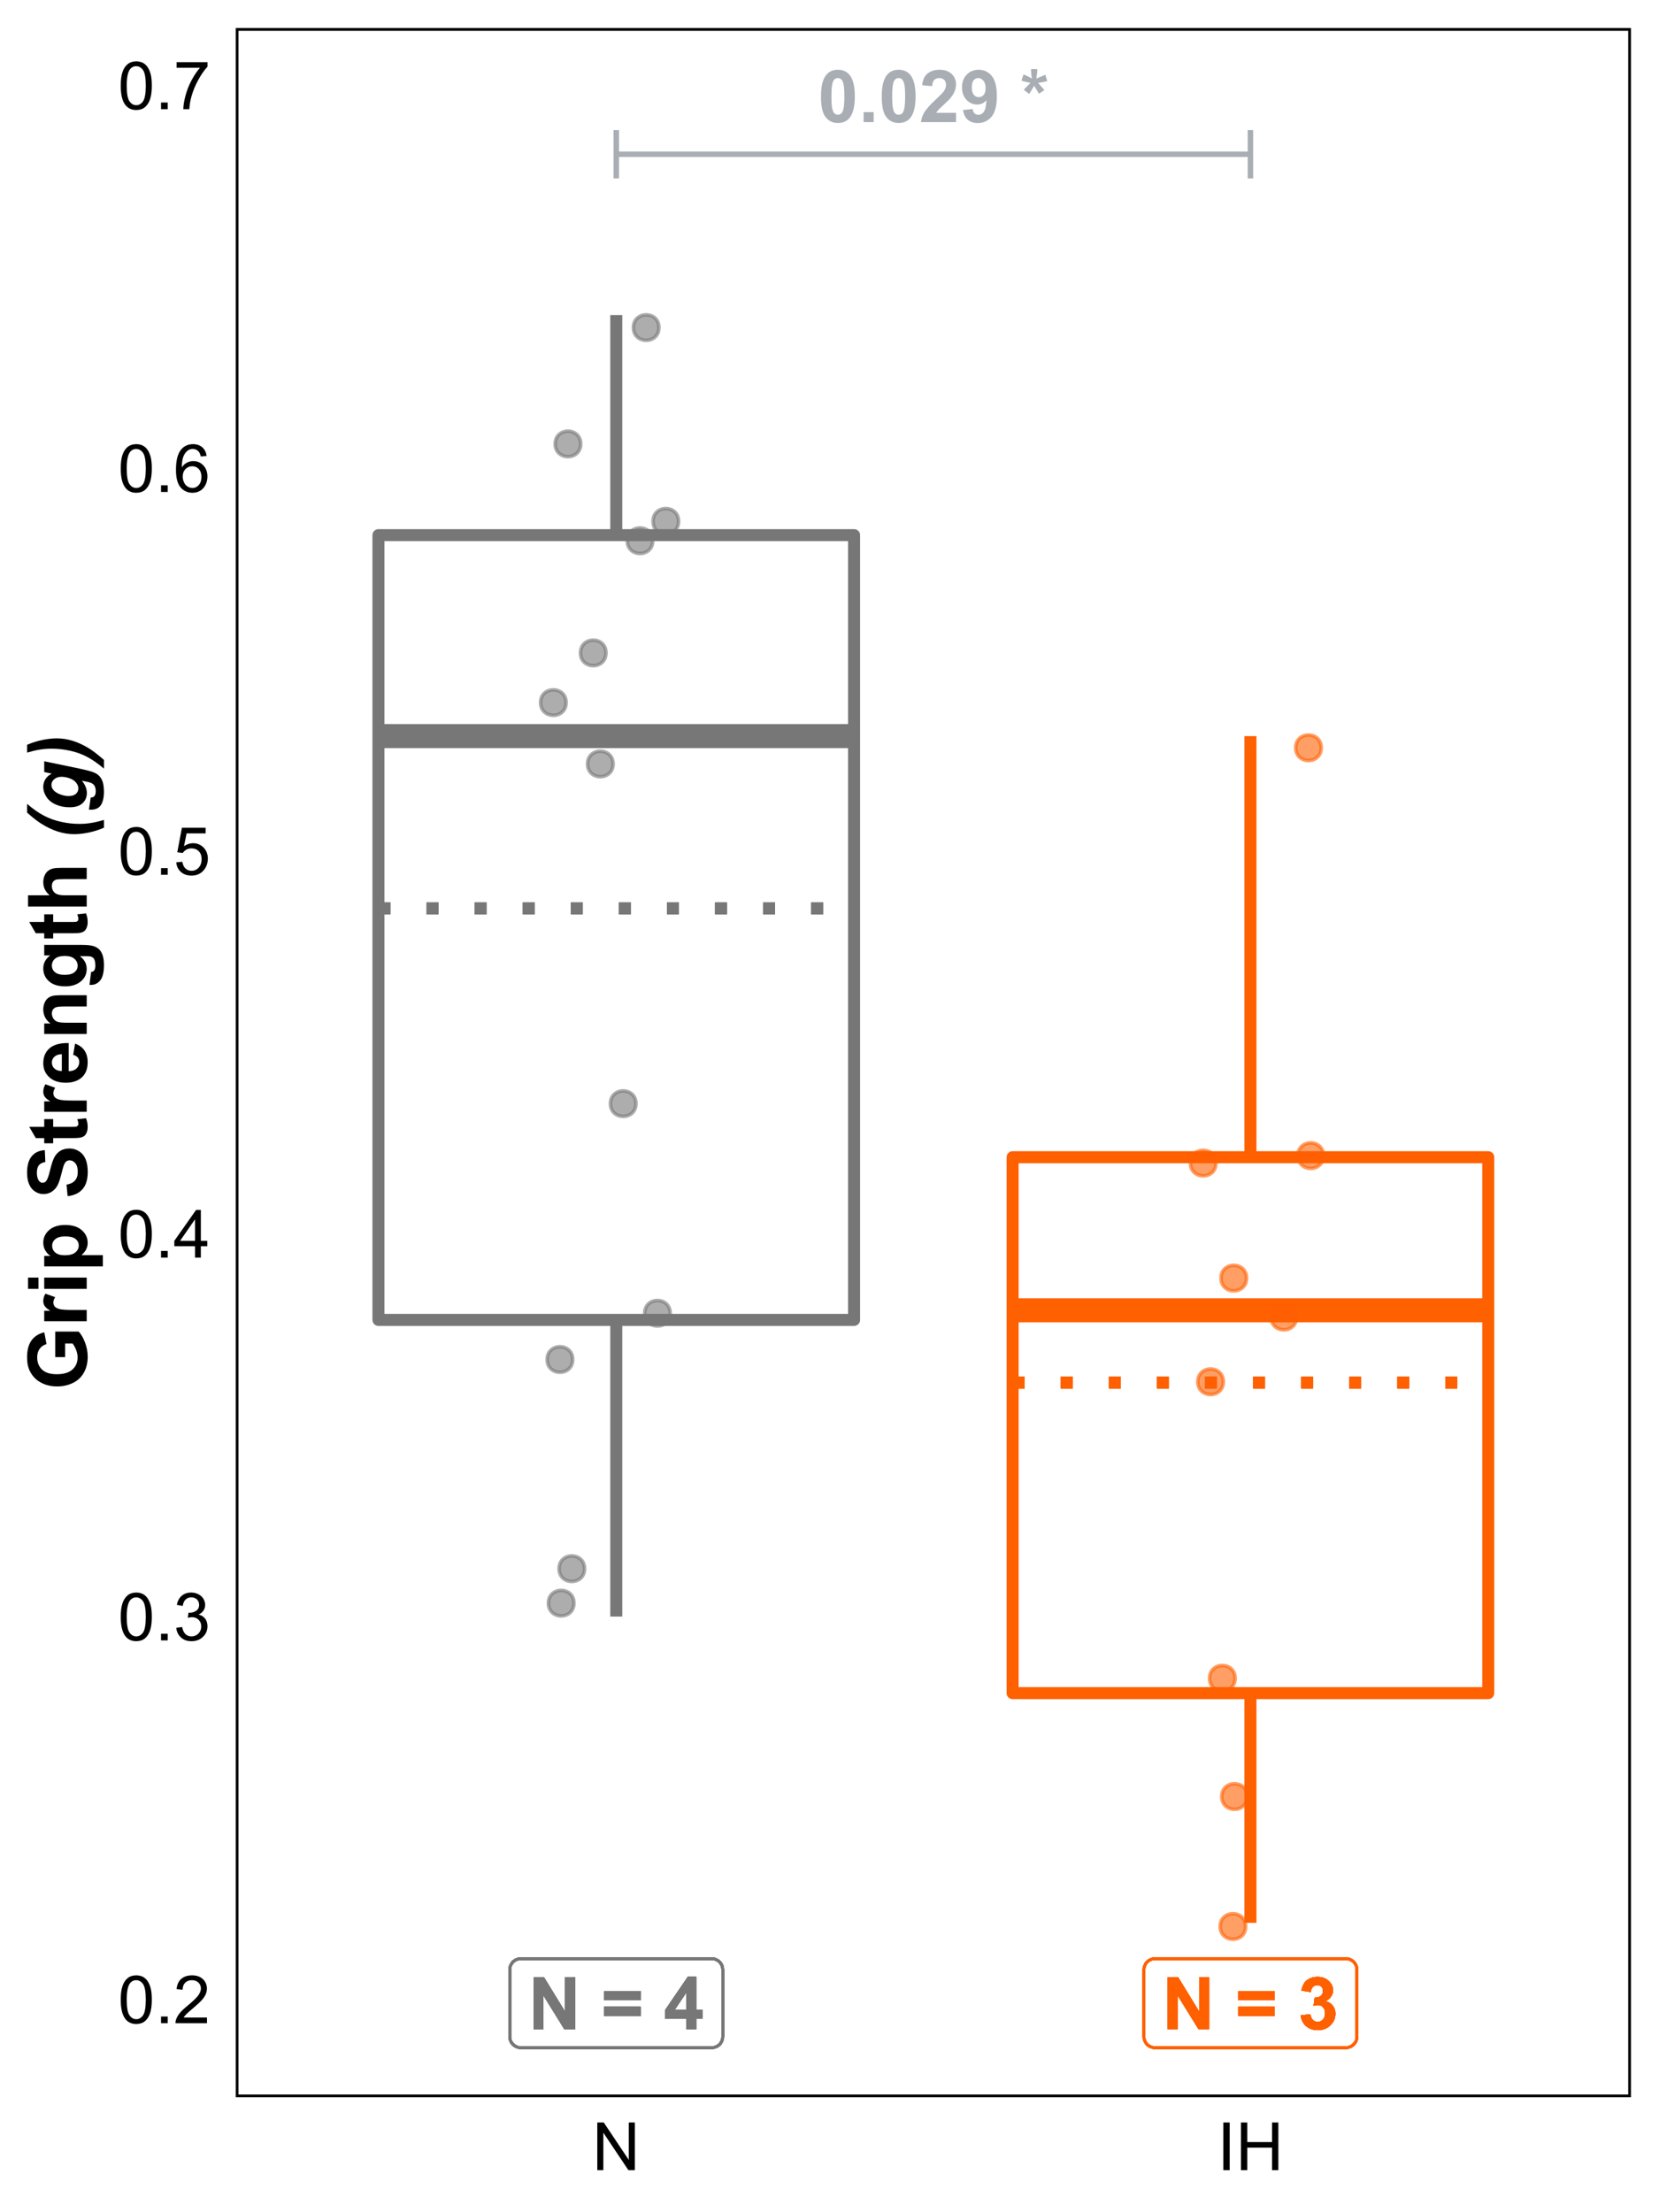 <?xml version="1.0" encoding="UTF-8"?>
<svg xmlns="http://www.w3.org/2000/svg" xmlns:xlink="http://www.w3.org/1999/xlink" width="324pt" height="432pt" viewBox="0 0 324 432" version="1.1">
<defs>
<g>
<symbol overflow="visible" id="glyph0-0">
<path style="stroke:none;" d="M 1.777 0 L 1.777 -8.891 L 8.891 -8.891 L 8.891 0 Z M 2 -0.223 L 8.668 -0.223 L 8.668 -8.668 L 2 -8.668 Z M 2 -0.223 "/>
</symbol>
<symbol overflow="visible" id="glyph0-1">
<path style="stroke:none;" d="M 3.902 -10.227 C 4.887 -10.223 5.656 -9.871 6.219 -9.168 C 6.875 -8.332 7.207 -6.949 7.211 -5.023 C 7.207 -3.094 6.875 -1.711 6.211 -0.867 C 5.656 -0.176 4.887 0.168 3.902 0.172 C 2.91 0.168 2.109 -0.207 1.508 -0.969 C 0.898 -1.727 0.598 -3.086 0.598 -5.043 C 0.598 -6.957 0.93 -8.336 1.598 -9.184 C 2.148 -9.875 2.918 -10.223 3.902 -10.227 Z M 3.902 -8.605 C 3.668 -8.602 3.457 -8.527 3.27 -8.379 C 3.082 -8.23 2.938 -7.961 2.84 -7.57 C 2.703 -7.066 2.637 -6.215 2.641 -5.023 C 2.637 -3.824 2.695 -3.004 2.82 -2.559 C 2.938 -2.109 3.09 -1.812 3.273 -1.668 C 3.457 -1.516 3.668 -1.441 3.902 -1.445 C 4.137 -1.441 4.348 -1.516 4.535 -1.668 C 4.719 -1.816 4.859 -2.086 4.965 -2.48 C 5.098 -2.977 5.168 -3.824 5.168 -5.023 C 5.168 -6.215 5.105 -7.035 4.988 -7.484 C 4.863 -7.93 4.711 -8.23 4.531 -8.379 C 4.344 -8.527 4.137 -8.602 3.902 -8.605 Z M 3.902 -8.605 "/>
</symbol>
<symbol overflow="visible" id="glyph0-2">
<path style="stroke:none;" d="M 1.02 0 L 1.02 -1.953 L 2.973 -1.953 L 2.973 0 Z M 1.02 0 "/>
</symbol>
<symbol overflow="visible" id="glyph0-3">
<path style="stroke:none;" d="M 7.195 -1.812 L 7.195 0 L 0.355 0 C 0.426 -0.684 0.648 -1.332 1.02 -1.945 C 1.391 -2.559 2.121 -3.371 3.215 -4.391 C 4.094 -5.207 4.633 -5.766 4.836 -6.059 C 5.102 -6.457 5.238 -6.855 5.238 -7.254 C 5.238 -7.688 5.121 -8.02 4.887 -8.254 C 4.652 -8.484 4.328 -8.602 3.918 -8.605 C 3.508 -8.602 3.184 -8.48 2.945 -8.238 C 2.703 -7.992 2.562 -7.582 2.527 -7.016 L 0.582 -7.211 C 0.695 -8.281 1.059 -9.051 1.672 -9.523 C 2.281 -9.988 3.047 -10.223 3.965 -10.227 C 4.969 -10.223 5.758 -9.953 6.332 -9.414 C 6.906 -8.871 7.195 -8.195 7.195 -7.391 C 7.195 -6.93 7.113 -6.496 6.949 -6.082 C 6.785 -5.668 6.523 -5.23 6.168 -4.777 C 5.93 -4.473 5.504 -4.043 4.887 -3.48 C 4.27 -2.914 3.879 -2.539 3.719 -2.355 C 3.551 -2.168 3.418 -1.984 3.32 -1.812 Z M 7.195 -1.812 "/>
</symbol>
<symbol overflow="visible" id="glyph0-4">
<path style="stroke:none;" d="M 0.645 -2.355 L 2.535 -2.562 C 2.578 -2.176 2.699 -1.891 2.895 -1.707 C 3.09 -1.52 3.348 -1.43 3.668 -1.43 C 4.07 -1.43 4.41 -1.613 4.695 -1.984 C 4.977 -2.355 5.16 -3.125 5.238 -4.293 C 4.746 -3.719 4.133 -3.434 3.398 -3.438 C 2.594 -3.434 1.902 -3.742 1.324 -4.363 C 0.742 -4.98 0.449 -5.785 0.453 -6.781 C 0.449 -7.809 0.758 -8.641 1.371 -9.277 C 1.984 -9.906 2.766 -10.223 3.715 -10.227 C 4.746 -10.223 5.594 -9.824 6.258 -9.027 C 6.922 -8.227 7.254 -6.914 7.254 -5.086 C 7.254 -3.223 6.906 -1.879 6.219 -1.055 C 5.523 -0.234 4.625 0.176 3.523 0.18 C 2.723 0.176 2.078 -0.031 1.59 -0.453 C 1.098 -0.875 0.785 -1.512 0.645 -2.355 Z M 5.062 -6.621 C 5.062 -7.25 4.918 -7.738 4.629 -8.086 C 4.34 -8.43 4.004 -8.602 3.625 -8.605 C 3.262 -8.602 2.961 -8.461 2.727 -8.18 C 2.484 -7.895 2.367 -7.426 2.367 -6.781 C 2.367 -6.117 2.496 -5.637 2.758 -5.332 C 3.016 -5.023 3.34 -4.867 3.73 -4.871 C 4.102 -4.867 4.418 -5.016 4.676 -5.312 C 4.934 -5.605 5.062 -6.043 5.062 -6.621 Z M 5.062 -6.621 "/>
</symbol>
<symbol overflow="visible" id="glyph0-5">
<path style="stroke:none;" d=""/>
</symbol>
<symbol overflow="visible" id="glyph0-6">
<path style="stroke:none;" d="M 1.703 -5.5 L 0.652 -6.312 C 0.98 -6.688 1.328 -7.047 1.695 -7.391 C 1.836 -7.523 1.926 -7.613 1.965 -7.656 C 1.848 -7.672 1.52 -7.746 0.973 -7.883 C 0.578 -7.977 0.316 -8.051 0.195 -8.098 L 0.605 -9.32 C 1.207 -9.074 1.75 -8.805 2.23 -8.508 C 2.117 -9.262 2.062 -9.875 2.062 -10.355 L 3.301 -10.355 C 3.297 -10.016 3.234 -9.398 3.113 -8.496 C 3.199 -8.531 3.398 -8.621 3.711 -8.766 C 4.125 -8.953 4.512 -9.113 4.863 -9.254 L 5.23 -7.996 C 4.715 -7.875 4.121 -7.762 3.445 -7.656 L 4.277 -6.719 C 4.441 -6.527 4.574 -6.371 4.676 -6.25 L 3.613 -5.551 L 2.676 -7.098 C 2.391 -6.594 2.066 -6.062 1.703 -5.5 Z M 1.703 -5.5 "/>
</symbol>
<symbol overflow="visible" id="glyph0-7">
<path style="stroke:none;" d="M 1.055 0 L 1.055 -10.184 L 3.055 -10.184 L 7.223 -3.383 L 7.223 -10.184 L 9.133 -10.184 L 9.133 0 L 7.07 0 L 2.965 -6.641 L 2.965 0 Z M 1.055 0 "/>
</symbol>
<symbol overflow="visible" id="glyph0-8">
<path style="stroke:none;" d="M 0.59 -5.668 L 0.59 -7.461 L 7.711 -7.461 L 7.711 -5.668 Z M 0.59 -2.586 L 0.59 -4.383 L 7.711 -4.383 L 7.711 -2.586 Z M 0.59 -2.586 "/>
</symbol>
<symbol overflow="visible" id="glyph0-9">
<path style="stroke:none;" d="M 4.434 0 L 4.434 -2.051 L 0.266 -2.051 L 0.266 -3.758 L 4.684 -10.227 L 6.32 -10.227 L 6.32 -3.766 L 7.586 -3.766 L 7.586 -2.051 L 6.32 -2.051 L 6.32 0 Z M 4.434 -3.766 L 4.434 -7.246 L 2.09 -3.766 Z M 4.434 -3.766 "/>
</symbol>
<symbol overflow="visible" id="glyph0-10">
<path style="stroke:none;" d="M 0.535 -2.703 L 2.426 -2.93 C 2.484 -2.445 2.645 -2.074 2.91 -1.824 C 3.172 -1.566 3.492 -1.441 3.871 -1.445 C 4.27 -1.441 4.609 -1.594 4.887 -1.902 C 5.16 -2.207 5.297 -2.621 5.301 -3.141 C 5.297 -3.629 5.164 -4.016 4.902 -4.305 C 4.637 -4.59 4.316 -4.734 3.938 -4.738 C 3.688 -4.734 3.387 -4.684 3.043 -4.59 L 3.258 -6.184 C 3.785 -6.164 4.188 -6.277 4.465 -6.523 C 4.742 -6.766 4.879 -7.09 4.883 -7.496 C 4.879 -7.832 4.777 -8.105 4.578 -8.312 C 4.371 -8.516 4.102 -8.617 3.766 -8.621 C 3.43 -8.617 3.145 -8.504 2.91 -8.273 C 2.672 -8.039 2.527 -7.699 2.48 -7.258 L 0.68 -7.566 C 0.805 -8.176 0.992 -8.668 1.246 -9.039 C 1.496 -9.406 1.848 -9.695 2.301 -9.91 C 2.75 -10.117 3.258 -10.223 3.82 -10.227 C 4.777 -10.223 5.543 -9.918 6.125 -9.309 C 6.602 -8.805 6.844 -8.238 6.844 -7.613 C 6.844 -6.715 6.352 -6.004 5.375 -5.473 C 5.953 -5.348 6.422 -5.066 6.773 -4.633 C 7.125 -4.195 7.301 -3.668 7.301 -3.055 C 7.301 -2.156 6.973 -1.395 6.32 -0.77 C 5.668 -0.141 4.855 0.168 3.883 0.172 C 2.957 0.168 2.191 -0.094 1.59 -0.621 C 0.98 -1.152 0.629 -1.844 0.535 -2.703 Z M 0.535 -2.703 "/>
</symbol>
<symbol overflow="visible" id="glyph1-0">
<path style="stroke:none;" d="M 1.625 0 L 1.625 -8.125 L 8.125 -8.125 L 8.125 0 Z M 1.828 -0.203 L 7.922 -0.203 L 7.922 -7.922 L 1.828 -7.922 Z M 1.828 -0.203 "/>
</symbol>
<symbol overflow="visible" id="glyph1-1">
<path style="stroke:none;" d="M 0.539 -4.59 C 0.539 -5.684 0.652 -6.57 0.879 -7.242 C 1.105 -7.914 1.441 -8.43 1.887 -8.797 C 2.332 -9.156 2.895 -9.34 3.574 -9.344 C 4.074 -9.34 4.512 -9.238 4.887 -9.043 C 5.262 -8.84 5.57 -8.551 5.82 -8.172 C 6.062 -7.793 6.258 -7.332 6.398 -6.789 C 6.539 -6.242 6.609 -5.508 6.609 -4.59 C 6.609 -3.496 6.496 -2.617 6.27 -1.945 C 6.043 -1.273 5.707 -0.754 5.262 -0.387 C 4.816 -0.023 4.254 0.156 3.574 0.16 C 2.676 0.156 1.969 -0.16 1.461 -0.805 C 0.844 -1.578 0.539 -2.84 0.539 -4.59 Z M 1.715 -4.59 C 1.711 -3.059 1.891 -2.043 2.25 -1.539 C 2.605 -1.031 3.047 -0.777 3.574 -0.781 C 4.098 -0.777 4.535 -1.031 4.895 -1.543 C 5.25 -2.047 5.43 -3.062 5.434 -4.59 C 5.43 -6.117 5.25 -7.137 4.895 -7.641 C 4.535 -8.145 4.094 -8.395 3.562 -8.398 C 3.035 -8.395 2.613 -8.172 2.305 -7.73 C 1.906 -7.16 1.711 -6.113 1.715 -4.59 Z M 1.715 -4.59 "/>
</symbol>
<symbol overflow="visible" id="glyph1-2">
<path style="stroke:none;" d="M 1.18 0 L 1.18 -1.301 L 2.48 -1.301 L 2.48 0 Z M 1.18 0 "/>
</symbol>
<symbol overflow="visible" id="glyph1-3">
<path style="stroke:none;" d="M 6.543 -1.098 L 6.543 0 L 0.395 0 C 0.383 -0.273 0.43 -0.535 0.527 -0.793 C 0.684 -1.207 0.934 -1.621 1.277 -2.031 C 1.621 -2.434 2.117 -2.902 2.773 -3.441 C 3.781 -4.266 4.465 -4.922 4.824 -5.41 C 5.176 -5.891 5.355 -6.352 5.359 -6.785 C 5.355 -7.238 5.191 -7.617 4.871 -7.93 C 4.543 -8.238 4.121 -8.395 3.605 -8.398 C 3.051 -8.395 2.613 -8.23 2.285 -7.902 C 1.953 -7.57 1.785 -7.113 1.785 -6.531 L 0.609 -6.652 C 0.688 -7.523 0.988 -8.191 1.516 -8.652 C 2.039 -9.109 2.746 -9.34 3.633 -9.344 C 4.523 -9.34 5.227 -9.094 5.75 -8.602 C 6.266 -8.105 6.527 -7.492 6.531 -6.762 C 6.527 -6.387 6.449 -6.02 6.301 -5.66 C 6.145 -5.301 5.895 -4.922 5.543 -4.523 C 5.191 -4.125 4.602 -3.578 3.781 -2.887 C 3.094 -2.309 2.656 -1.918 2.461 -1.715 C 2.266 -1.508 2.105 -1.301 1.98 -1.098 Z M 6.543 -1.098 "/>
</symbol>
<symbol overflow="visible" id="glyph1-4">
<path style="stroke:none;" d="M 0.547 -2.457 L 1.688 -2.609 C 1.82 -1.957 2.043 -1.492 2.359 -1.207 C 2.672 -0.922 3.055 -0.777 3.512 -0.781 C 4.043 -0.777 4.496 -0.965 4.871 -1.34 C 5.238 -1.711 5.426 -2.172 5.426 -2.723 C 5.426 -3.246 5.254 -3.68 4.91 -4.02 C 4.566 -4.359 4.129 -4.527 3.605 -4.531 C 3.387 -4.527 3.121 -4.488 2.801 -4.406 L 2.926 -5.406 C 2.996 -5.395 3.059 -5.391 3.109 -5.395 C 3.594 -5.391 4.031 -5.516 4.422 -5.773 C 4.809 -6.023 5.004 -6.418 5.008 -6.949 C 5.004 -7.367 4.863 -7.715 4.582 -7.992 C 4.297 -8.266 3.93 -8.402 3.484 -8.406 C 3.039 -8.402 2.668 -8.262 2.375 -7.984 C 2.074 -7.703 1.887 -7.285 1.805 -6.727 L 0.66 -6.93 C 0.797 -7.695 1.113 -8.289 1.613 -8.711 C 2.105 -9.129 2.723 -9.34 3.461 -9.344 C 3.965 -9.34 4.434 -9.23 4.863 -9.016 C 5.289 -8.797 5.613 -8.5 5.844 -8.125 C 6.066 -7.746 6.18 -7.348 6.184 -6.926 C 6.18 -6.52 6.074 -6.152 5.859 -5.824 C 5.641 -5.496 5.32 -5.234 4.898 -5.039 C 5.449 -4.914 5.875 -4.648 6.184 -4.25 C 6.484 -3.844 6.637 -3.344 6.641 -2.75 C 6.637 -1.934 6.34 -1.246 5.75 -0.684 C 5.156 -0.117 4.41 0.164 3.504 0.164 C 2.684 0.164 2.004 -0.078 1.469 -0.566 C 0.926 -1.051 0.617 -1.68 0.547 -2.457 Z M 0.547 -2.457 "/>
</symbol>
<symbol overflow="visible" id="glyph1-5">
<path style="stroke:none;" d="M 4.203 0 L 4.203 -2.227 L 0.164 -2.227 L 0.164 -3.273 L 4.41 -9.305 L 5.344 -9.305 L 5.344 -3.273 L 6.602 -3.273 L 6.602 -2.227 L 5.344 -2.227 L 5.344 0 Z M 4.203 -3.273 L 4.203 -7.473 L 1.289 -3.273 Z M 4.203 -3.273 "/>
</symbol>
<symbol overflow="visible" id="glyph1-6">
<path style="stroke:none;" d="M 0.539 -2.438 L 1.738 -2.539 C 1.824 -1.953 2.031 -1.516 2.355 -1.223 C 2.68 -0.926 3.07 -0.777 3.531 -0.781 C 4.078 -0.777 4.543 -0.984 4.926 -1.402 C 5.305 -1.812 5.496 -2.363 5.496 -3.055 C 5.496 -3.703 5.312 -4.219 4.945 -4.594 C 4.578 -4.969 4.098 -5.156 3.512 -5.16 C 3.137 -5.156 2.805 -5.074 2.512 -4.91 C 2.215 -4.742 1.984 -4.523 1.816 -4.258 L 0.742 -4.398 L 1.645 -9.18 L 6.273 -9.18 L 6.273 -8.086 L 2.559 -8.086 L 2.055 -5.586 C 2.613 -5.973 3.199 -6.168 3.816 -6.172 C 4.625 -6.168 5.312 -5.887 5.871 -5.324 C 6.43 -4.758 6.707 -4.035 6.711 -3.156 C 6.707 -2.309 6.461 -1.582 5.973 -0.973 C 5.371 -0.219 4.559 0.156 3.531 0.16 C 2.68 0.156 1.988 -0.078 1.453 -0.551 C 0.918 -1.023 0.613 -1.652 0.539 -2.438 Z M 0.539 -2.438 "/>
</symbol>
<symbol overflow="visible" id="glyph1-7">
<path style="stroke:none;" d="M 6.469 -7.027 L 5.332 -6.938 C 5.23 -7.383 5.086 -7.707 4.898 -7.914 C 4.59 -8.238 4.207 -8.402 3.758 -8.406 C 3.391 -8.402 3.074 -8.301 2.801 -8.102 C 2.438 -7.836 2.152 -7.453 1.945 -6.949 C 1.738 -6.445 1.629 -5.727 1.625 -4.797 C 1.898 -5.215 2.234 -5.527 2.633 -5.73 C 3.027 -5.934 3.445 -6.035 3.883 -6.035 C 4.645 -6.035 5.293 -5.754 5.828 -5.195 C 6.363 -4.633 6.633 -3.91 6.633 -3.023 C 6.633 -2.438 6.504 -1.891 6.254 -1.391 C 6 -0.887 5.656 -0.504 5.219 -0.238 C 4.777 0.027 4.277 0.156 3.719 0.16 C 2.766 0.156 1.988 -0.191 1.391 -0.891 C 0.785 -1.59 0.484 -2.742 0.488 -4.355 C 0.484 -6.148 0.816 -7.457 1.484 -8.277 C 2.062 -8.984 2.844 -9.34 3.828 -9.344 C 4.555 -9.34 5.156 -9.133 5.625 -8.727 C 6.094 -8.312 6.375 -7.746 6.469 -7.027 Z M 1.805 -3.016 C 1.805 -2.621 1.887 -2.242 2.055 -1.883 C 2.219 -1.52 2.453 -1.246 2.754 -1.062 C 3.055 -0.871 3.367 -0.777 3.699 -0.781 C 4.18 -0.777 4.598 -0.973 4.945 -1.363 C 5.289 -1.75 5.461 -2.281 5.465 -2.953 C 5.461 -3.594 5.289 -4.098 4.949 -4.473 C 4.605 -4.84 4.176 -5.027 3.656 -5.027 C 3.141 -5.027 2.703 -4.84 2.344 -4.473 C 1.984 -4.098 1.805 -3.613 1.805 -3.016 Z M 1.805 -3.016 "/>
</symbol>
<symbol overflow="visible" id="glyph1-8">
<path style="stroke:none;" d="M 0.617 -8.086 L 0.617 -9.184 L 6.641 -9.184 L 6.641 -8.297 C 6.043 -7.664 5.457 -6.824 4.875 -5.781 C 4.293 -4.734 3.844 -3.66 3.531 -2.559 C 3.301 -1.777 3.152 -0.926 3.09 0 L 1.918 0 C 1.926 -0.73 2.07 -1.613 2.348 -2.652 C 2.621 -3.688 3.016 -4.688 3.531 -5.652 C 4.043 -6.613 4.59 -7.426 5.172 -8.086 Z M 0.617 -8.086 "/>
</symbol>
<symbol overflow="visible" id="glyph1-9">
<path style="stroke:none;" d="M 0.992 0 L 0.992 -9.305 L 2.254 -9.305 L 7.141 -2 L 7.141 -9.305 L 8.32 -9.305 L 8.32 0 L 7.059 0 L 2.172 -7.312 L 2.172 0 Z M 0.992 0 "/>
</symbol>
<symbol overflow="visible" id="glyph1-10">
<path style="stroke:none;" d="M 1.211 0 L 1.211 -9.305 L 2.445 -9.305 L 2.445 0 Z M 1.211 0 "/>
</symbol>
<symbol overflow="visible" id="glyph1-11">
<path style="stroke:none;" d="M 1.039 0 L 1.039 -9.305 L 2.273 -9.305 L 2.273 -5.484 L 7.109 -5.484 L 7.109 -9.305 L 8.34 -9.305 L 8.34 0 L 7.109 0 L 7.109 -4.387 L 2.273 -4.387 L 2.273 0 Z M 1.039 0 "/>
</symbol>
<symbol overflow="visible" id="glyph2-0">
<path style="stroke:none;" d="M 0 -2 L -10 -2 L -10 -10 L 0 -10 Z M -0.25 -2.25 L -0.25 -9.75 L -9.75 -9.75 L -9.75 -2.25 Z M -0.25 -2.25 "/>
</symbol>
<symbol overflow="visible" id="glyph2-1">
<path style="stroke:none;" d="M -4.211 -6.492 L -6.141 -6.492 L -6.141 -11.477 L -1.578 -11.477 C -1.105 -10.988 -0.695 -10.285 -0.34 -9.371 C 0.016 -8.449 0.191 -7.52 0.195 -6.578 C 0.191 -5.379 -0.055 -4.336 -0.559 -3.445 C -1.059 -2.555 -1.777 -1.883 -2.715 -1.438 C -3.645 -0.984 -4.664 -0.762 -5.766 -0.766 C -6.957 -0.762 -8.016 -1.012 -8.945 -1.516 C -9.871 -2.012 -10.582 -2.742 -11.078 -3.711 C -11.457 -4.441 -11.648 -5.355 -11.648 -6.453 C -11.648 -7.871 -11.348 -8.984 -10.754 -9.785 C -10.152 -10.582 -9.328 -11.094 -8.281 -11.328 L -7.852 -9.031 C -8.414 -8.867 -8.855 -8.566 -9.184 -8.121 C -9.504 -7.676 -9.668 -7.117 -9.672 -6.453 C -9.668 -5.438 -9.348 -4.637 -8.711 -4.043 C -8.066 -3.445 -7.117 -3.145 -5.859 -3.148 C -4.5 -3.145 -3.48 -3.449 -2.801 -4.055 C -2.121 -4.656 -1.781 -5.445 -1.781 -6.43 C -1.781 -6.91 -1.875 -7.398 -2.066 -7.887 C -2.254 -8.371 -2.484 -8.789 -2.758 -9.141 L -4.211 -9.141 Z M -4.211 -6.492 "/>
</symbol>
<symbol overflow="visible" id="glyph2-2">
<path style="stroke:none;" d="M 0 -3.25 L 0 -1.055 L -8.297 -1.055 L -8.297 -3.094 L -7.117 -3.094 C -7.672 -3.441 -8.039 -3.754 -8.219 -4.035 C -8.395 -4.312 -8.484 -4.629 -8.484 -4.984 C -8.484 -5.48 -8.344 -5.961 -8.07 -6.43 L -6.156 -5.75 C -6.395 -5.375 -6.516 -5.031 -6.516 -4.719 C -6.516 -4.406 -6.43 -4.148 -6.262 -3.938 C -6.09 -3.723 -5.785 -3.555 -5.344 -3.434 C -4.898 -3.309 -3.969 -3.246 -2.562 -3.25 Z M 0 -3.25 "/>
</symbol>
<symbol overflow="visible" id="glyph2-3">
<path style="stroke:none;" d="M -9.422 -1.148 L -11.453 -1.148 L -11.453 -3.344 L -9.422 -3.344 Z M 0 -1.148 L -8.297 -1.148 L -8.297 -3.344 L 0 -3.344 Z M 0 -1.148 "/>
</symbol>
<symbol overflow="visible" id="glyph2-4">
<path style="stroke:none;" d="M -8.297 -1.086 L -8.297 -3.133 L -7.078 -3.133 C -7.492 -3.395 -7.828 -3.754 -8.094 -4.211 C -8.352 -4.66 -8.484 -5.164 -8.484 -5.719 C -8.484 -6.68 -8.105 -7.496 -7.352 -8.172 C -6.594 -8.84 -5.543 -9.176 -4.195 -9.18 C -2.809 -9.176 -1.73 -8.836 -0.965 -8.164 C -0.195 -7.484 0.188 -6.664 0.188 -5.703 C 0.188 -5.242 0.098 -4.828 -0.086 -4.457 C -0.266 -4.082 -0.578 -3.691 -1.023 -3.281 L 3.156 -3.281 L 3.156 -1.086 Z M -4.289 -3.258 C -3.355 -3.258 -2.664 -3.441 -2.223 -3.812 C -1.773 -4.18 -1.551 -4.629 -1.555 -5.164 C -1.551 -5.672 -1.758 -6.098 -2.168 -6.438 C -2.574 -6.773 -3.242 -6.941 -4.18 -6.945 C -5.047 -6.941 -5.695 -6.77 -6.117 -6.422 C -6.539 -6.07 -6.75 -5.637 -6.75 -5.125 C -6.75 -4.586 -6.543 -4.141 -6.129 -3.789 C -5.715 -3.434 -5.102 -3.258 -4.289 -3.258 Z M -4.289 -3.258 "/>
</symbol>
<symbol overflow="visible" id="glyph2-5">
<path style="stroke:none;" d="M -3.727 -0.578 L -3.945 -2.828 C -3.188 -2.961 -2.633 -3.234 -2.281 -3.652 C -1.922 -4.062 -1.746 -4.621 -1.75 -5.328 C -1.746 -6.07 -1.902 -6.633 -2.223 -7.012 C -2.535 -7.387 -2.906 -7.574 -3.328 -7.578 C -3.598 -7.574 -3.828 -7.496 -4.02 -7.34 C -4.207 -7.18 -4.371 -6.902 -4.516 -6.508 C -4.605 -6.234 -4.773 -5.617 -5.016 -4.656 C -5.32 -3.414 -5.695 -2.543 -6.148 -2.047 C -6.773 -1.34 -7.543 -0.988 -8.453 -0.992 C -9.035 -0.988 -9.582 -1.156 -10.09 -1.488 C -10.598 -1.816 -10.984 -2.293 -11.25 -2.918 C -11.516 -3.539 -11.648 -4.289 -11.648 -5.172 C -11.648 -6.605 -11.332 -7.688 -10.703 -8.418 C -10.07 -9.141 -9.23 -9.523 -8.18 -9.562 L -8.078 -7.25 C -8.664 -7.148 -9.086 -6.938 -9.348 -6.613 C -9.602 -6.285 -9.73 -5.797 -9.734 -5.148 C -9.73 -4.473 -9.594 -3.945 -9.32 -3.57 C -9.141 -3.32 -8.902 -3.199 -8.609 -3.203 C -8.336 -3.199 -8.105 -3.312 -7.914 -3.547 C -7.668 -3.836 -7.414 -4.547 -7.148 -5.672 C -6.883 -6.797 -6.605 -7.629 -6.324 -8.168 C -6.035 -8.707 -5.648 -9.129 -5.16 -9.434 C -4.664 -9.738 -4.055 -9.891 -3.336 -9.891 C -2.676 -9.891 -2.062 -9.707 -1.492 -9.344 C -0.918 -8.977 -0.492 -8.461 -0.215 -7.797 C 0.062 -7.129 0.199 -6.297 0.203 -5.305 C 0.199 -3.852 -0.133 -2.742 -0.801 -1.969 C -1.469 -1.191 -2.445 -0.727 -3.727 -0.578 Z M -3.727 -0.578 "/>
</symbol>
<symbol overflow="visible" id="glyph2-6">
<path style="stroke:none;" d="M -8.297 -4.953 L -6.547 -4.953 L -6.547 -3.453 L -3.203 -3.453 C -2.523 -3.449 -2.129 -3.465 -2.02 -3.496 C -1.906 -3.523 -1.812 -3.59 -1.742 -3.691 C -1.664 -3.793 -1.629 -3.914 -1.633 -4.062 C -1.629 -4.262 -1.699 -4.559 -1.844 -4.945 L -0.141 -5.133 C 0.078 -4.621 0.188 -4.043 0.188 -3.398 C 0.188 -3 0.121 -2.641 -0.012 -2.328 C -0.145 -2.008 -0.316 -1.777 -0.527 -1.629 C -0.738 -1.48 -1.023 -1.375 -1.383 -1.32 C -1.637 -1.27 -2.152 -1.246 -2.93 -1.25 L -6.547 -1.25 L -6.547 -0.242 L -8.297 -0.242 L -8.297 -1.25 L -9.945 -1.25 L -11.227 -3.453 L -8.297 -3.453 Z M -8.297 -4.953 "/>
</symbol>
<symbol overflow="visible" id="glyph2-7">
<path style="stroke:none;" d="M -2.641 -5.953 L -2.273 -8.141 C -1.469 -7.855 -0.855 -7.414 -0.441 -6.809 C -0.02 -6.199 0.188 -5.438 0.188 -4.531 C 0.188 -3.086 -0.281 -2.02 -1.227 -1.328 C -1.977 -0.777 -2.93 -0.504 -4.086 -0.508 C -5.457 -0.504 -6.535 -0.863 -7.316 -1.586 C -8.094 -2.301 -8.484 -3.211 -8.484 -4.312 C -8.484 -5.547 -8.074 -6.52 -7.262 -7.234 C -6.441 -7.945 -5.195 -8.285 -3.516 -8.258 L -3.516 -2.758 C -2.863 -2.77 -2.355 -2.945 -1.996 -3.289 C -1.633 -3.625 -1.453 -4.047 -1.453 -4.555 C -1.453 -4.895 -1.547 -5.184 -1.734 -5.422 C -1.922 -5.652 -2.223 -5.832 -2.641 -5.953 Z M -4.859 -6.078 C -5.492 -6.059 -5.977 -5.895 -6.309 -5.586 C -6.637 -5.27 -6.801 -4.891 -6.805 -4.445 C -6.801 -3.965 -6.629 -3.57 -6.281 -3.258 C -5.93 -2.945 -5.453 -2.789 -4.859 -2.797 Z M -4.859 -6.078 "/>
</symbol>
<symbol overflow="visible" id="glyph2-8">
<path style="stroke:none;" d="M 0 -8.695 L 0 -6.5 L -4.234 -6.5 C -5.129 -6.496 -5.707 -6.449 -5.973 -6.359 C -6.23 -6.262 -6.438 -6.109 -6.586 -5.902 C -6.73 -5.688 -6.801 -5.434 -6.805 -5.141 C -6.801 -4.758 -6.699 -4.418 -6.492 -4.117 C -6.281 -3.812 -6.004 -3.605 -5.664 -3.496 C -5.316 -3.383 -4.68 -3.328 -3.758 -3.328 L 0 -3.328 L 0 -1.133 L -8.297 -1.133 L -8.297 -3.172 L -7.078 -3.172 C -8.016 -3.891 -8.484 -4.805 -8.484 -5.906 C -8.484 -6.391 -8.395 -6.832 -8.223 -7.234 C -8.043 -7.633 -7.82 -7.938 -7.555 -8.145 C -7.281 -8.348 -6.977 -8.488 -6.633 -8.574 C -6.289 -8.652 -5.797 -8.695 -5.156 -8.695 Z M 0 -8.695 "/>
</symbol>
<symbol overflow="visible" id="glyph2-9">
<path style="stroke:none;" d="M 0.547 -0.945 L 0.852 -3.453 C 1.141 -3.492 1.344 -3.59 1.453 -3.742 C 1.609 -3.949 1.688 -4.277 1.688 -4.727 C 1.688 -5.297 1.602 -5.727 1.43 -6.016 C 1.312 -6.207 1.125 -6.352 0.875 -6.453 C 0.688 -6.516 0.355 -6.551 -0.133 -6.555 L -1.344 -6.555 C -0.445 -5.895 0 -5.066 0 -4.07 C 0 -2.953 -0.469 -2.07 -1.414 -1.422 C -2.156 -0.91 -3.086 -0.656 -4.195 -0.656 C -5.586 -0.656 -6.648 -0.988 -7.383 -1.66 C -8.117 -2.324 -8.484 -3.156 -8.484 -4.156 C -8.484 -5.18 -8.031 -6.027 -7.133 -6.695 L -8.297 -6.695 L -8.297 -8.75 L -0.852 -8.75 C 0.129 -8.746 0.855 -8.668 1.344 -8.508 C 1.824 -8.344 2.207 -8.117 2.484 -7.828 C 2.758 -7.535 2.973 -7.145 3.133 -6.66 C 3.285 -6.172 3.363 -5.555 3.367 -4.812 C 3.363 -3.402 3.121 -2.406 2.645 -1.82 C 2.16 -1.23 1.551 -0.938 0.812 -0.938 C 0.738 -0.938 0.648 -0.938 0.547 -0.945 Z M -4.32 -2.906 C -3.438 -2.906 -2.793 -3.074 -2.387 -3.418 C -1.973 -3.754 -1.77 -4.176 -1.773 -4.68 C -1.77 -5.215 -1.98 -5.668 -2.402 -6.039 C -2.82 -6.406 -3.441 -6.59 -4.266 -6.594 C -5.125 -6.59 -5.762 -6.414 -6.18 -6.062 C -6.594 -5.707 -6.801 -5.258 -6.805 -4.719 C -6.801 -4.188 -6.598 -3.754 -6.191 -3.418 C -5.781 -3.074 -5.156 -2.906 -4.32 -2.906 Z M -4.32 -2.906 "/>
</symbol>
<symbol overflow="visible" id="glyph2-10">
<path style="stroke:none;" d="M -11.453 -3.336 L -7.242 -3.336 C -8.07 -4.039 -8.484 -4.887 -8.484 -5.875 C -8.484 -6.379 -8.391 -6.836 -8.203 -7.242 C -8.016 -7.648 -7.773 -7.953 -7.484 -8.16 C -7.188 -8.363 -6.867 -8.504 -6.516 -8.582 C -6.16 -8.656 -5.609 -8.695 -4.867 -8.695 L 0 -8.695 L 0 -6.5 L -4.383 -6.5 C -5.25 -6.496 -5.801 -6.457 -6.039 -6.375 C -6.27 -6.289 -6.457 -6.141 -6.598 -5.934 C -6.734 -5.719 -6.801 -5.453 -6.805 -5.141 C -6.801 -4.773 -6.715 -4.449 -6.539 -4.164 C -6.359 -3.875 -6.09 -3.664 -5.738 -3.535 C -5.379 -3.398 -4.852 -3.332 -4.156 -3.336 L 0 -3.336 L 0 -1.141 L -11.453 -1.141 Z M -11.453 -3.336 "/>
</symbol>
<symbol overflow="visible" id="glyph3-0">
<path style="stroke:none;" d="M 0 -2 L -10 -2 L -10 -10 L 0 -10 Z M -0.25 -2.25 L -0.25 -9.75 L -9.75 -9.75 L -9.75 -2.25 Z M -0.25 -2.25 "/>
</symbol>
<symbol overflow="visible" id="glyph3-1">
<path style="stroke:none;" d="M 3.367 -3.836 L 3.367 -2.312 C 2.371 -1.883 1.363 -1.566 0.348 -1.363 C -0.672 -1.156 -1.602 -1.055 -2.453 -1.055 C -3.512 -1.055 -4.578 -1.223 -5.652 -1.566 C -6.719 -1.902 -7.809 -2.426 -8.922 -3.133 C -9.629 -3.574 -10.539 -4.285 -11.648 -5.266 L -11.648 -6.969 C -10.48 -5.969 -9.383 -5.203 -8.359 -4.668 C -7.332 -4.125 -6.215 -3.723 -5.008 -3.461 C -3.797 -3.191 -2.613 -3.059 -1.461 -3.062 C -0.676 -3.059 0.082 -3.117 0.82 -3.238 C 1.559 -3.352 2.406 -3.551 3.367 -3.836 Z M 3.367 -3.836 "/>
</symbol>
<symbol overflow="visible" id="glyph3-2">
<path style="stroke:none;" d="M 0.438 -0.523 L 0.781 -2.891 C 1.016 -2.887 1.199 -2.926 1.324 -3.008 C 1.445 -3.082 1.547 -3.211 1.637 -3.387 C 1.719 -3.559 1.762 -3.797 1.766 -4.102 C 1.762 -4.574 1.668 -4.953 1.484 -5.242 C 1.336 -5.453 1.102 -5.629 0.781 -5.766 C 0.574 -5.848 0.137 -5.953 -0.547 -6.086 L -0.938 -6.164 C -0.293 -5.387 0.027 -4.582 0.031 -3.758 C 0.027 -2.941 -0.254 -2.277 -0.828 -1.758 C -1.398 -1.234 -2.238 -0.973 -3.344 -0.977 C -4.316 -0.973 -5.211 -1.148 -6.023 -1.508 C -6.836 -1.859 -7.449 -2.359 -7.867 -3 C -8.281 -3.641 -8.488 -4.293 -8.492 -4.961 C -8.488 -5.512 -8.344 -6.016 -8.055 -6.477 C -7.762 -6.93 -7.352 -7.289 -6.828 -7.547 L -8.297 -7.859 L -8.297 -9.961 L -1.383 -8.523 C -0.273 -8.285 0.516 -8.086 0.992 -7.93 C 1.461 -7.766 1.84 -7.582 2.125 -7.375 C 2.402 -7.164 2.637 -6.902 2.832 -6.586 C 3.02 -6.266 3.156 -5.891 3.242 -5.461 C 3.32 -5.027 3.363 -4.559 3.367 -4.055 C 3.363 -2.883 3.164 -1.996 2.766 -1.398 C 2.363 -0.797 1.695 -0.496 0.766 -0.5 C 0.664 -0.496 0.555 -0.504 0.438 -0.523 Z M -3.57 -3.164 C -2.938 -3.164 -2.457 -3.305 -2.129 -3.59 C -1.793 -3.871 -1.629 -4.227 -1.633 -4.656 C -1.629 -5.043 -1.777 -5.422 -2.078 -5.793 C -2.371 -6.156 -2.793 -6.438 -3.344 -6.637 C -3.887 -6.828 -4.414 -6.926 -4.93 -6.93 C -5.516 -6.926 -5.992 -6.766 -6.352 -6.453 C -6.711 -6.133 -6.891 -5.766 -6.891 -5.352 C -6.891 -4.945 -6.73 -4.578 -6.414 -4.246 C -6.094 -3.906 -5.605 -3.629 -4.945 -3.414 C -4.434 -3.246 -3.973 -3.164 -3.57 -3.164 Z M -3.57 -3.164 "/>
</symbol>
<symbol overflow="visible" id="glyph3-3">
<path style="stroke:none;" d="M -11.648 -1.883 L -11.648 -3.406 C -10.656 -3.828 -9.648 -4.145 -8.633 -4.355 C -7.609 -4.559 -6.68 -4.664 -5.836 -4.664 C -4.773 -4.664 -3.707 -4.492 -2.637 -4.152 C -1.566 -3.809 -0.477 -3.285 0.641 -2.586 C 1.344 -2.133 2.254 -1.422 3.367 -0.453 L 3.367 1.25 C 2.199 0.258 1.105 -0.504 0.086 -1.043 C -0.934 -1.582 -2.047 -1.984 -3.262 -2.25 C -4.469 -2.516 -5.656 -2.648 -6.82 -2.648 C -7.605 -2.648 -8.367 -2.59 -9.105 -2.477 C -9.84 -2.359 -10.688 -2.16 -11.648 -1.883 Z M -11.648 -1.883 "/>
</symbol>
</g>
<clipPath id="clip1">
  <path d="M 46.043 5.48 L 318.52 5.48 L 318.52 409.547 L 46.043 409.547 Z M 46.043 5.48 "/>
</clipPath>
</defs>
<g id="surface637">
<path style="fill:none;stroke-width:2.347;stroke-linecap:butt;stroke-linejoin:round;stroke:rgb(46.667%,46.667%,46.667%);stroke-opacity:1;stroke-miterlimit:10;" d="M 120.355 104.504 L 120.355 61.523 "/>
<path style="fill:none;stroke-width:2.347;stroke-linecap:butt;stroke-linejoin:round;stroke:rgb(46.667%,46.667%,46.667%);stroke-opacity:1;stroke-miterlimit:10;" d="M 120.355 257.746 L 120.355 315.68 "/>
<path style="fill:none;stroke-width:2.347;stroke-linecap:round;stroke-linejoin:round;stroke:rgb(46.667%,46.667%,46.667%);stroke-opacity:1;stroke-miterlimit:10;" d="M 73.91 104.504 L 73.91 257.746 L 166.801 257.746 L 166.801 104.504 Z M 73.91 104.504 "/>
<path style="fill:none;stroke-width:4.695;stroke-linecap:butt;stroke-linejoin:round;stroke:rgb(46.667%,46.667%,46.667%);stroke-opacity:1;stroke-miterlimit:10;" d="M 73.91 143.75 L 166.801 143.75 "/>
<path style="fill:none;stroke-width:2.347;stroke-linecap:butt;stroke-linejoin:round;stroke:rgb(100%,37.647%,0%);stroke-opacity:1;stroke-miterlimit:10;" d="M 244.207 225.977 L 244.207 143.75 "/>
<path style="fill:none;stroke-width:2.347;stroke-linecap:butt;stroke-linejoin:round;stroke:rgb(100%,37.647%,0%);stroke-opacity:1;stroke-miterlimit:10;" d="M 244.207 330.633 L 244.207 375.484 "/>
<path style="fill:none;stroke-width:2.347;stroke-linecap:round;stroke-linejoin:round;stroke:rgb(100%,37.647%,0%);stroke-opacity:1;stroke-miterlimit:10;" d="M 197.762 225.977 L 197.762 330.633 L 290.652 330.633 L 290.652 225.977 Z M 197.762 225.977 "/>
<path style="fill:none;stroke-width:4.695;stroke-linecap:butt;stroke-linejoin:round;stroke:rgb(100%,37.647%,0%);stroke-opacity:1;stroke-miterlimit:10;" d="M 197.762 255.879 L 290.652 255.879 "/>
<path style="fill:none;stroke-width:2.347;stroke-linecap:butt;stroke-linejoin:round;stroke:rgb(46.667%,46.667%,46.667%);stroke-opacity:1;stroke-dasharray:2.347,7.042;stroke-miterlimit:10;" d="M 73.91 177.387 L 166.801 177.387 "/>
<path style="fill:none;stroke-width:2.347;stroke-linecap:butt;stroke-linejoin:round;stroke:rgb(46.667%,46.667%,46.667%);stroke-opacity:1;stroke-dasharray:2.347,7.042;stroke-miterlimit:10;" d="M 120.355 177.387 L 120.355 177.387 "/>
<path style="fill:none;stroke-width:2.347;stroke-linecap:butt;stroke-linejoin:round;stroke:rgb(46.667%,46.667%,46.667%);stroke-opacity:1;stroke-dasharray:2.347,7.042;stroke-miterlimit:10;" d="M 73.91 177.387 L 166.801 177.387 "/>
<path style="fill:none;stroke-width:2.347;stroke-linecap:butt;stroke-linejoin:round;stroke:rgb(100%,37.647%,0%);stroke-opacity:1;stroke-dasharray:2.347,7.042;stroke-miterlimit:10;" d="M 197.762 270 L 290.652 270 "/>
<path style="fill:none;stroke-width:2.347;stroke-linecap:butt;stroke-linejoin:round;stroke:rgb(100%,37.647%,0%);stroke-opacity:1;stroke-dasharray:2.347,7.042;stroke-miterlimit:10;" d="M 244.207 270 L 244.207 270 "/>
<path style="fill:none;stroke-width:2.347;stroke-linecap:butt;stroke-linejoin:round;stroke:rgb(100%,37.647%,0%);stroke-opacity:1;stroke-dasharray:2.347,7.042;stroke-miterlimit:10;" d="M 197.762 270 L 290.652 270 "/>
<path style="fill-rule:nonzero;fill:rgb(46.667%,46.667%,46.667%);fill-opacity:0.6;stroke-width:0.709;stroke-linecap:round;stroke-linejoin:round;stroke:rgb(46.667%,46.667%,46.667%);stroke-opacity:0.6;stroke-miterlimit:10;" d="M 128.684 63.969 C 128.684 67.285 123.707 67.285 123.707 63.969 C 123.707 60.648 128.684 60.648 128.684 63.969 "/>
<path style="fill-rule:nonzero;fill:rgb(46.667%,46.667%,46.667%);fill-opacity:0.6;stroke-width:0.709;stroke-linecap:round;stroke-linejoin:round;stroke:rgb(46.667%,46.667%,46.667%);stroke-opacity:0.6;stroke-miterlimit:10;" d="M 127.48 105.594 C 127.48 108.914 122.504 108.914 122.504 105.594 C 122.504 102.277 127.48 102.277 127.48 105.594 "/>
<path style="fill-rule:nonzero;fill:rgb(46.667%,46.667%,46.667%);fill-opacity:0.6;stroke-width:0.709;stroke-linecap:round;stroke-linejoin:round;stroke:rgb(46.667%,46.667%,46.667%);stroke-opacity:0.6;stroke-miterlimit:10;" d="M 113.406 86.688 C 113.406 90.004 108.43 90.004 108.43 86.688 C 108.43 83.371 113.406 83.371 113.406 86.688 "/>
<path style="fill-rule:nonzero;fill:rgb(46.667%,46.667%,46.667%);fill-opacity:0.6;stroke-width:0.709;stroke-linecap:round;stroke-linejoin:round;stroke:rgb(46.667%,46.667%,46.667%);stroke-opacity:0.6;stroke-miterlimit:10;" d="M 130.887 256.449 C 130.887 259.77 125.91 259.77 125.91 256.449 C 125.91 253.133 130.887 253.133 130.887 256.449 "/>
<path style="fill-rule:nonzero;fill:rgb(46.667%,46.667%,46.667%);fill-opacity:0.6;stroke-width:0.709;stroke-linecap:round;stroke-linejoin:round;stroke:rgb(46.667%,46.667%,46.667%);stroke-opacity:0.6;stroke-miterlimit:10;" d="M 132.52 101.801 C 132.52 105.121 127.543 105.121 127.543 101.801 C 127.543 98.484 132.52 98.484 132.52 101.801 "/>
<path style="fill-rule:nonzero;fill:rgb(46.667%,46.667%,46.667%);fill-opacity:0.6;stroke-width:0.709;stroke-linecap:round;stroke-linejoin:round;stroke:rgb(46.667%,46.667%,46.667%);stroke-opacity:0.6;stroke-miterlimit:10;" d="M 110.555 137.203 C 110.555 140.52 105.578 140.52 105.578 137.203 C 105.578 133.883 110.555 133.883 110.555 137.203 "/>
<path style="fill-rule:nonzero;fill:rgb(46.667%,46.667%,46.667%);fill-opacity:0.6;stroke-width:0.709;stroke-linecap:round;stroke-linejoin:round;stroke:rgb(46.667%,46.667%,46.667%);stroke-opacity:0.6;stroke-miterlimit:10;" d="M 118.348 127.5 C 118.348 130.816 113.371 130.816 113.371 127.5 C 113.371 124.18 118.348 124.18 118.348 127.5 "/>
<path style="fill-rule:nonzero;fill:rgb(46.667%,46.667%,46.667%);fill-opacity:0.6;stroke-width:0.709;stroke-linecap:round;stroke-linejoin:round;stroke:rgb(46.667%,46.667%,46.667%);stroke-opacity:0.6;stroke-miterlimit:10;" d="M 114.164 306.332 C 114.164 309.652 109.188 309.652 109.188 306.332 C 109.188 303.016 114.164 303.016 114.164 306.332 "/>
<path style="fill-rule:nonzero;fill:rgb(46.667%,46.667%,46.667%);fill-opacity:0.6;stroke-width:0.709;stroke-linecap:round;stroke-linejoin:round;stroke:rgb(46.667%,46.667%,46.667%);stroke-opacity:0.6;stroke-miterlimit:10;" d="M 112.086 313.059 C 112.086 316.379 107.109 316.379 107.109 313.059 C 107.109 309.742 112.086 309.742 112.086 313.059 "/>
<path style="fill-rule:nonzero;fill:rgb(46.667%,46.667%,46.667%);fill-opacity:0.6;stroke-width:0.709;stroke-linecap:round;stroke-linejoin:round;stroke:rgb(46.667%,46.667%,46.667%);stroke-opacity:0.6;stroke-miterlimit:10;" d="M 111.84 265.48 C 111.84 268.801 106.863 268.801 106.863 265.48 C 106.863 262.164 111.84 262.164 111.84 265.48 "/>
<path style="fill-rule:nonzero;fill:rgb(46.667%,46.667%,46.667%);fill-opacity:0.6;stroke-width:0.709;stroke-linecap:round;stroke-linejoin:round;stroke:rgb(46.667%,46.667%,46.667%);stroke-opacity:0.6;stroke-miterlimit:10;" d="M 124.199 215.52 C 124.199 218.836 119.223 218.836 119.223 215.52 C 119.223 212.199 124.199 212.199 124.199 215.52 "/>
<path style="fill-rule:nonzero;fill:rgb(46.667%,46.667%,46.667%);fill-opacity:0.6;stroke-width:0.709;stroke-linecap:round;stroke-linejoin:round;stroke:rgb(46.667%,46.667%,46.667%);stroke-opacity:0.6;stroke-miterlimit:10;" d="M 119.73 149.18 C 119.73 152.5 114.754 152.5 114.754 149.18 C 114.754 145.863 119.73 145.863 119.73 149.18 "/>
<path style="fill-rule:nonzero;fill:rgb(100%,37.647%,0%);fill-opacity:0.6;stroke-width:0.709;stroke-linecap:round;stroke-linejoin:round;stroke:rgb(100%,37.647%,0%);stroke-opacity:0.6;stroke-miterlimit:10;" d="M 243.445 249.586 C 243.445 252.902 238.469 252.902 238.469 249.586 C 238.469 246.27 243.445 246.27 243.445 249.586 "/>
<path style="fill-rule:nonzero;fill:rgb(100%,37.647%,0%);fill-opacity:0.6;stroke-width:0.709;stroke-linecap:round;stroke-linejoin:round;stroke:rgb(100%,37.647%,0%);stroke-opacity:0.6;stroke-miterlimit:10;" d="M 253.219 257.191 C 253.219 260.508 248.242 260.508 248.242 257.191 C 248.242 253.875 253.219 253.875 253.219 257.191 "/>
<path style="fill-rule:nonzero;fill:rgb(100%,37.647%,0%);fill-opacity:0.6;stroke-width:0.709;stroke-linecap:round;stroke-linejoin:round;stroke:rgb(100%,37.647%,0%);stroke-opacity:0.6;stroke-miterlimit:10;" d="M 243.277 376.199 C 243.277 379.516 238.301 379.516 238.301 376.199 C 238.301 372.883 243.277 372.883 243.277 376.199 "/>
<path style="fill-rule:nonzero;fill:rgb(100%,37.647%,0%);fill-opacity:0.6;stroke-width:0.709;stroke-linecap:round;stroke-linejoin:round;stroke:rgb(100%,37.647%,0%);stroke-opacity:0.6;stroke-miterlimit:10;" d="M 238.906 269.832 C 238.906 273.148 233.93 273.148 233.93 269.832 C 233.93 266.512 238.906 266.512 238.906 269.832 "/>
<path style="fill-rule:nonzero;fill:rgb(100%,37.647%,0%);fill-opacity:0.6;stroke-width:0.709;stroke-linecap:round;stroke-linejoin:round;stroke:rgb(100%,37.647%,0%);stroke-opacity:0.6;stroke-miterlimit:10;" d="M 243.586 350.82 C 243.586 354.141 238.609 354.141 238.609 350.82 C 238.609 347.504 243.586 347.504 243.586 350.82 "/>
<path style="fill-rule:nonzero;fill:rgb(100%,37.647%,0%);fill-opacity:0.6;stroke-width:0.709;stroke-linecap:round;stroke-linejoin:round;stroke:rgb(100%,37.647%,0%);stroke-opacity:0.6;stroke-miterlimit:10;" d="M 258.031 146.027 C 258.031 149.344 253.055 149.344 253.055 146.027 C 253.055 142.707 258.031 142.707 258.031 146.027 "/>
<path style="fill-rule:nonzero;fill:rgb(100%,37.647%,0%);fill-opacity:0.6;stroke-width:0.709;stroke-linecap:round;stroke-linejoin:round;stroke:rgb(100%,37.647%,0%);stroke-opacity:0.6;stroke-miterlimit:10;" d="M 258.465 225.672 C 258.465 228.992 253.488 228.992 253.488 225.672 C 253.488 222.355 258.465 222.355 258.465 225.672 "/>
<path style="fill-rule:nonzero;fill:rgb(100%,37.647%,0%);fill-opacity:0.6;stroke-width:0.709;stroke-linecap:round;stroke-linejoin:round;stroke:rgb(100%,37.647%,0%);stroke-opacity:0.6;stroke-miterlimit:10;" d="M 241.211 327.727 C 241.211 331.047 236.234 331.047 236.234 327.727 C 236.234 324.41 241.211 324.41 241.211 327.727 "/>
<path style="fill-rule:nonzero;fill:rgb(100%,37.647%,0%);fill-opacity:0.6;stroke-width:0.709;stroke-linecap:round;stroke-linejoin:round;stroke:rgb(100%,37.647%,0%);stroke-opacity:0.6;stroke-miterlimit:10;" d="M 237.473 227.129 C 237.473 230.445 232.496 230.445 232.496 227.129 C 232.496 223.809 237.473 223.809 237.473 227.129 "/>
<path style="fill:none;stroke-width:1.067;stroke-linecap:butt;stroke-linejoin:round;stroke:rgb(65.882%,68.235%,70.588%);stroke-opacity:1;stroke-miterlimit:10;" d="M 244.207 34.836 L 244.207 25.414 "/>
<path style="fill:none;stroke-width:1.067;stroke-linecap:butt;stroke-linejoin:round;stroke:rgb(65.882%,68.235%,70.588%);stroke-opacity:1;stroke-miterlimit:10;" d="M 244.207 30.125 L 120.355 30.125 "/>
<path style="fill:none;stroke-width:1.067;stroke-linecap:butt;stroke-linejoin:round;stroke:rgb(65.882%,68.235%,70.588%);stroke-opacity:1;stroke-miterlimit:10;" d="M 120.355 34.836 L 120.355 25.414 "/>
<g style="fill:rgb(65.882%,68.235%,70.588%);fill-opacity:1;">
  <use xlink:href="#glyph0-1" x="159.738" y="23.848"/>
  <use xlink:href="#glyph0-2" x="167.65" y="23.848"/>
  <use xlink:href="#glyph0-1" x="171.603" y="23.848"/>
  <use xlink:href="#glyph0-3" x="179.515" y="23.848"/>
  <use xlink:href="#glyph0-4" x="187.427" y="23.848"/>
  <use xlink:href="#glyph0-5" x="195.339" y="23.848"/>
  <use xlink:href="#glyph0-6" x="199.292" y="23.848"/>
</g>
<path style="fill:none;stroke-width:0.533;stroke-linecap:round;stroke-linejoin:round;stroke:rgb(46.667%,46.667%,46.667%);stroke-opacity:1;stroke-miterlimit:10;" d="M 101.715 399.871 L 138.996 399.871 L 138.906 399.871 L 139.254 399.855 L 139.594 399.789 L 139.922 399.664 L 140.223 399.488 L 140.492 399.27 L 140.723 399.012 L 140.906 398.715 L 141.043 398.398 L 141.125 398.059 L 141.156 397.711 L 141.156 384.648 L 141.125 384.301 L 141.043 383.965 L 140.906 383.645 L 140.723 383.352 L 140.492 383.09 L 140.223 382.871 L 139.922 382.699 L 139.594 382.574 L 139.254 382.504 L 138.996 382.488 L 101.715 382.488 L 101.977 382.504 L 101.629 382.492 L 101.285 382.531 L 100.949 382.629 L 100.637 382.777 L 100.348 382.977 L 100.098 383.215 L 99.891 383.496 L 99.727 383.801 L 99.617 384.133 L 99.562 384.477 L 99.555 384.648 L 99.555 397.711 L 99.562 397.539 L 99.562 397.887 L 99.617 398.23 L 99.727 398.559 L 99.891 398.867 L 100.098 399.145 L 100.348 399.387 L 100.637 399.582 L 100.949 399.73 L 101.285 399.828 L 101.629 399.871 Z M 101.715 399.871 "/>
<g style="fill:rgb(46.667%,46.667%,46.667%);fill-opacity:1;">
  <use xlink:href="#glyph0-7" x="103.156" y="396.273"/>
  <use xlink:href="#glyph0-5" x="113.43" y="396.273"/>
  <use xlink:href="#glyph0-8" x="117.383" y="396.273"/>
  <use xlink:href="#glyph0-5" x="125.691" y="396.273"/>
  <use xlink:href="#glyph0-9" x="129.643" y="396.273"/>
</g>
<path style="fill:none;stroke-width:0.533;stroke-linecap:round;stroke-linejoin:round;stroke:rgb(46.667%,46.667%,46.667%);stroke-opacity:1;stroke-miterlimit:10;" d="M 101.715 399.871 L 138.996 399.871 L 138.906 399.871 L 139.254 399.855 L 139.594 399.789 L 139.922 399.664 L 140.223 399.488 L 140.492 399.27 L 140.723 399.012 L 140.906 398.715 L 141.043 398.398 L 141.125 398.059 L 141.156 397.711 L 141.156 384.648 L 141.125 384.301 L 141.043 383.965 L 140.906 383.645 L 140.723 383.352 L 140.492 383.09 L 140.223 382.871 L 139.922 382.699 L 139.594 382.574 L 139.254 382.504 L 138.996 382.488 L 101.715 382.488 L 101.977 382.504 L 101.629 382.492 L 101.285 382.531 L 100.949 382.629 L 100.637 382.777 L 100.348 382.977 L 100.098 383.215 L 99.891 383.496 L 99.727 383.801 L 99.617 384.133 L 99.562 384.477 L 99.555 384.648 L 99.555 397.711 L 99.562 397.539 L 99.562 397.887 L 99.617 398.23 L 99.727 398.559 L 99.891 398.867 L 100.098 399.145 L 100.348 399.387 L 100.637 399.582 L 100.949 399.73 L 101.285 399.828 L 101.629 399.871 Z M 101.715 399.871 "/>
<g style="fill:rgb(46.667%,46.667%,46.667%);fill-opacity:1;">
  <use xlink:href="#glyph0-7" x="103.156" y="396.273"/>
  <use xlink:href="#glyph0-5" x="113.43" y="396.273"/>
  <use xlink:href="#glyph0-8" x="117.383" y="396.273"/>
  <use xlink:href="#glyph0-5" x="125.691" y="396.273"/>
  <use xlink:href="#glyph0-9" x="129.643" y="396.273"/>
</g>
<path style="fill:none;stroke-width:0.533;stroke-linecap:round;stroke-linejoin:round;stroke:rgb(46.667%,46.667%,46.667%);stroke-opacity:1;stroke-miterlimit:10;" d="M 101.715 399.871 L 138.996 399.871 L 138.906 399.871 L 139.254 399.855 L 139.594 399.789 L 139.922 399.664 L 140.223 399.488 L 140.492 399.27 L 140.723 399.012 L 140.906 398.715 L 141.043 398.398 L 141.125 398.059 L 141.156 397.711 L 141.156 384.648 L 141.125 384.301 L 141.043 383.965 L 140.906 383.645 L 140.723 383.352 L 140.492 383.09 L 140.223 382.871 L 139.922 382.699 L 139.594 382.574 L 139.254 382.504 L 138.996 382.488 L 101.715 382.488 L 101.977 382.504 L 101.629 382.492 L 101.285 382.531 L 100.949 382.629 L 100.637 382.777 L 100.348 382.977 L 100.098 383.215 L 99.891 383.496 L 99.727 383.801 L 99.617 384.133 L 99.562 384.477 L 99.555 384.648 L 99.555 397.711 L 99.562 397.539 L 99.562 397.887 L 99.617 398.23 L 99.727 398.559 L 99.891 398.867 L 100.098 399.145 L 100.348 399.387 L 100.637 399.582 L 100.949 399.73 L 101.285 399.828 L 101.629 399.871 Z M 101.715 399.871 "/>
<g style="fill:rgb(46.667%,46.667%,46.667%);fill-opacity:1;">
  <use xlink:href="#glyph0-7" x="103.156" y="396.273"/>
  <use xlink:href="#glyph0-5" x="113.43" y="396.273"/>
  <use xlink:href="#glyph0-8" x="117.383" y="396.273"/>
  <use xlink:href="#glyph0-5" x="125.691" y="396.273"/>
  <use xlink:href="#glyph0-9" x="129.643" y="396.273"/>
</g>
<path style="fill:none;stroke-width:0.533;stroke-linecap:round;stroke-linejoin:round;stroke:rgb(46.667%,46.667%,46.667%);stroke-opacity:1;stroke-miterlimit:10;" d="M 101.715 399.871 L 138.996 399.871 L 138.906 399.871 L 139.254 399.855 L 139.594 399.789 L 139.922 399.664 L 140.223 399.488 L 140.492 399.27 L 140.723 399.012 L 140.906 398.715 L 141.043 398.398 L 141.125 398.059 L 141.156 397.711 L 141.156 384.648 L 141.125 384.301 L 141.043 383.965 L 140.906 383.645 L 140.723 383.352 L 140.492 383.09 L 140.223 382.871 L 139.922 382.699 L 139.594 382.574 L 139.254 382.504 L 138.996 382.488 L 101.715 382.488 L 101.977 382.504 L 101.629 382.492 L 101.285 382.531 L 100.949 382.629 L 100.637 382.777 L 100.348 382.977 L 100.098 383.215 L 99.891 383.496 L 99.727 383.801 L 99.617 384.133 L 99.562 384.477 L 99.555 384.648 L 99.555 397.711 L 99.562 397.539 L 99.562 397.887 L 99.617 398.23 L 99.727 398.559 L 99.891 398.867 L 100.098 399.145 L 100.348 399.387 L 100.637 399.582 L 100.949 399.73 L 101.285 399.828 L 101.629 399.871 Z M 101.715 399.871 "/>
<g style="fill:rgb(46.667%,46.667%,46.667%);fill-opacity:1;">
  <use xlink:href="#glyph0-7" x="103.156" y="396.273"/>
  <use xlink:href="#glyph0-5" x="113.43" y="396.273"/>
  <use xlink:href="#glyph0-8" x="117.383" y="396.273"/>
  <use xlink:href="#glyph0-5" x="125.691" y="396.273"/>
  <use xlink:href="#glyph0-9" x="129.643" y="396.273"/>
</g>
<path style="fill:none;stroke-width:0.533;stroke-linecap:round;stroke-linejoin:round;stroke:rgb(46.667%,46.667%,46.667%);stroke-opacity:1;stroke-miterlimit:10;" d="M 101.715 399.871 L 138.996 399.871 L 138.906 399.871 L 139.254 399.855 L 139.594 399.789 L 139.922 399.664 L 140.223 399.488 L 140.492 399.27 L 140.723 399.012 L 140.906 398.715 L 141.043 398.398 L 141.125 398.059 L 141.156 397.711 L 141.156 384.648 L 141.125 384.301 L 141.043 383.965 L 140.906 383.645 L 140.723 383.352 L 140.492 383.09 L 140.223 382.871 L 139.922 382.699 L 139.594 382.574 L 139.254 382.504 L 138.996 382.488 L 101.715 382.488 L 101.977 382.504 L 101.629 382.492 L 101.285 382.531 L 100.949 382.629 L 100.637 382.777 L 100.348 382.977 L 100.098 383.215 L 99.891 383.496 L 99.727 383.801 L 99.617 384.133 L 99.562 384.477 L 99.555 384.648 L 99.555 397.711 L 99.562 397.539 L 99.562 397.887 L 99.617 398.23 L 99.727 398.559 L 99.891 398.867 L 100.098 399.145 L 100.348 399.387 L 100.637 399.582 L 100.949 399.73 L 101.285 399.828 L 101.629 399.871 Z M 101.715 399.871 "/>
<g style="fill:rgb(46.667%,46.667%,46.667%);fill-opacity:1;">
  <use xlink:href="#glyph0-7" x="103.156" y="396.273"/>
  <use xlink:href="#glyph0-5" x="113.43" y="396.273"/>
  <use xlink:href="#glyph0-8" x="117.383" y="396.273"/>
  <use xlink:href="#glyph0-5" x="125.691" y="396.273"/>
  <use xlink:href="#glyph0-9" x="129.643" y="396.273"/>
</g>
<path style="fill:none;stroke-width:0.533;stroke-linecap:round;stroke-linejoin:round;stroke:rgb(46.667%,46.667%,46.667%);stroke-opacity:1;stroke-miterlimit:10;" d="M 101.715 399.871 L 138.996 399.871 L 138.906 399.871 L 139.254 399.855 L 139.594 399.789 L 139.922 399.664 L 140.223 399.488 L 140.492 399.27 L 140.723 399.012 L 140.906 398.715 L 141.043 398.398 L 141.125 398.059 L 141.156 397.711 L 141.156 384.648 L 141.125 384.301 L 141.043 383.965 L 140.906 383.645 L 140.723 383.352 L 140.492 383.09 L 140.223 382.871 L 139.922 382.699 L 139.594 382.574 L 139.254 382.504 L 138.996 382.488 L 101.715 382.488 L 101.977 382.504 L 101.629 382.492 L 101.285 382.531 L 100.949 382.629 L 100.637 382.777 L 100.348 382.977 L 100.098 383.215 L 99.891 383.496 L 99.727 383.801 L 99.617 384.133 L 99.562 384.477 L 99.555 384.648 L 99.555 397.711 L 99.562 397.539 L 99.562 397.887 L 99.617 398.23 L 99.727 398.559 L 99.891 398.867 L 100.098 399.145 L 100.348 399.387 L 100.637 399.582 L 100.949 399.73 L 101.285 399.828 L 101.629 399.871 Z M 101.715 399.871 "/>
<g style="fill:rgb(46.667%,46.667%,46.667%);fill-opacity:1;">
  <use xlink:href="#glyph0-7" x="103.156" y="396.273"/>
  <use xlink:href="#glyph0-5" x="113.43" y="396.273"/>
  <use xlink:href="#glyph0-8" x="117.383" y="396.273"/>
  <use xlink:href="#glyph0-5" x="125.691" y="396.273"/>
  <use xlink:href="#glyph0-9" x="129.643" y="396.273"/>
</g>
<path style="fill:none;stroke-width:0.533;stroke-linecap:round;stroke-linejoin:round;stroke:rgb(46.667%,46.667%,46.667%);stroke-opacity:1;stroke-miterlimit:10;" d="M 101.715 399.871 L 138.996 399.871 L 138.906 399.871 L 139.254 399.855 L 139.594 399.789 L 139.922 399.664 L 140.223 399.488 L 140.492 399.27 L 140.723 399.012 L 140.906 398.715 L 141.043 398.398 L 141.125 398.059 L 141.156 397.711 L 141.156 384.648 L 141.125 384.301 L 141.043 383.965 L 140.906 383.645 L 140.723 383.352 L 140.492 383.09 L 140.223 382.871 L 139.922 382.699 L 139.594 382.574 L 139.254 382.504 L 138.996 382.488 L 101.715 382.488 L 101.977 382.504 L 101.629 382.492 L 101.285 382.531 L 100.949 382.629 L 100.637 382.777 L 100.348 382.977 L 100.098 383.215 L 99.891 383.496 L 99.727 383.801 L 99.617 384.133 L 99.562 384.477 L 99.555 384.648 L 99.555 397.711 L 99.562 397.539 L 99.562 397.887 L 99.617 398.23 L 99.727 398.559 L 99.891 398.867 L 100.098 399.145 L 100.348 399.387 L 100.637 399.582 L 100.949 399.73 L 101.285 399.828 L 101.629 399.871 Z M 101.715 399.871 "/>
<g style="fill:rgb(46.667%,46.667%,46.667%);fill-opacity:1;">
  <use xlink:href="#glyph0-7" x="103.156" y="396.273"/>
  <use xlink:href="#glyph0-5" x="113.43" y="396.273"/>
  <use xlink:href="#glyph0-8" x="117.383" y="396.273"/>
  <use xlink:href="#glyph0-5" x="125.691" y="396.273"/>
  <use xlink:href="#glyph0-9" x="129.643" y="396.273"/>
</g>
<path style="fill:none;stroke-width:0.533;stroke-linecap:round;stroke-linejoin:round;stroke:rgb(46.667%,46.667%,46.667%);stroke-opacity:1;stroke-miterlimit:10;" d="M 101.715 399.871 L 138.996 399.871 L 138.906 399.871 L 139.254 399.855 L 139.594 399.789 L 139.922 399.664 L 140.223 399.488 L 140.492 399.27 L 140.723 399.012 L 140.906 398.715 L 141.043 398.398 L 141.125 398.059 L 141.156 397.711 L 141.156 384.648 L 141.125 384.301 L 141.043 383.965 L 140.906 383.645 L 140.723 383.352 L 140.492 383.09 L 140.223 382.871 L 139.922 382.699 L 139.594 382.574 L 139.254 382.504 L 138.996 382.488 L 101.715 382.488 L 101.977 382.504 L 101.629 382.492 L 101.285 382.531 L 100.949 382.629 L 100.637 382.777 L 100.348 382.977 L 100.098 383.215 L 99.891 383.496 L 99.727 383.801 L 99.617 384.133 L 99.562 384.477 L 99.555 384.648 L 99.555 397.711 L 99.562 397.539 L 99.562 397.887 L 99.617 398.23 L 99.727 398.559 L 99.891 398.867 L 100.098 399.145 L 100.348 399.387 L 100.637 399.582 L 100.949 399.73 L 101.285 399.828 L 101.629 399.871 Z M 101.715 399.871 "/>
<g style="fill:rgb(46.667%,46.667%,46.667%);fill-opacity:1;">
  <use xlink:href="#glyph0-7" x="103.156" y="396.273"/>
  <use xlink:href="#glyph0-5" x="113.43" y="396.273"/>
  <use xlink:href="#glyph0-8" x="117.383" y="396.273"/>
  <use xlink:href="#glyph0-5" x="125.691" y="396.273"/>
  <use xlink:href="#glyph0-9" x="129.643" y="396.273"/>
</g>
<path style="fill:none;stroke-width:0.533;stroke-linecap:round;stroke-linejoin:round;stroke:rgb(46.667%,46.667%,46.667%);stroke-opacity:1;stroke-miterlimit:10;" d="M 101.715 399.871 L 138.996 399.871 L 138.906 399.871 L 139.254 399.855 L 139.594 399.789 L 139.922 399.664 L 140.223 399.488 L 140.492 399.27 L 140.723 399.012 L 140.906 398.715 L 141.043 398.398 L 141.125 398.059 L 141.156 397.711 L 141.156 384.648 L 141.125 384.301 L 141.043 383.965 L 140.906 383.645 L 140.723 383.352 L 140.492 383.09 L 140.223 382.871 L 139.922 382.699 L 139.594 382.574 L 139.254 382.504 L 138.996 382.488 L 101.715 382.488 L 101.977 382.504 L 101.629 382.492 L 101.285 382.531 L 100.949 382.629 L 100.637 382.777 L 100.348 382.977 L 100.098 383.215 L 99.891 383.496 L 99.727 383.801 L 99.617 384.133 L 99.562 384.477 L 99.555 384.648 L 99.555 397.711 L 99.562 397.539 L 99.562 397.887 L 99.617 398.23 L 99.727 398.559 L 99.891 398.867 L 100.098 399.145 L 100.348 399.387 L 100.637 399.582 L 100.949 399.73 L 101.285 399.828 L 101.629 399.871 Z M 101.715 399.871 "/>
<g style="fill:rgb(46.667%,46.667%,46.667%);fill-opacity:1;">
  <use xlink:href="#glyph0-7" x="103.156" y="396.273"/>
  <use xlink:href="#glyph0-5" x="113.43" y="396.273"/>
  <use xlink:href="#glyph0-8" x="117.383" y="396.273"/>
  <use xlink:href="#glyph0-5" x="125.691" y="396.273"/>
  <use xlink:href="#glyph0-9" x="129.643" y="396.273"/>
</g>
<path style="fill:none;stroke-width:0.533;stroke-linecap:round;stroke-linejoin:round;stroke:rgb(46.667%,46.667%,46.667%);stroke-opacity:1;stroke-miterlimit:10;" d="M 101.715 399.871 L 138.996 399.871 L 138.906 399.871 L 139.254 399.855 L 139.594 399.789 L 139.922 399.664 L 140.223 399.488 L 140.492 399.27 L 140.723 399.012 L 140.906 398.715 L 141.043 398.398 L 141.125 398.059 L 141.156 397.711 L 141.156 384.648 L 141.125 384.301 L 141.043 383.965 L 140.906 383.645 L 140.723 383.352 L 140.492 383.09 L 140.223 382.871 L 139.922 382.699 L 139.594 382.574 L 139.254 382.504 L 138.996 382.488 L 101.715 382.488 L 101.977 382.504 L 101.629 382.492 L 101.285 382.531 L 100.949 382.629 L 100.637 382.777 L 100.348 382.977 L 100.098 383.215 L 99.891 383.496 L 99.727 383.801 L 99.617 384.133 L 99.562 384.477 L 99.555 384.648 L 99.555 397.711 L 99.562 397.539 L 99.562 397.887 L 99.617 398.23 L 99.727 398.559 L 99.891 398.867 L 100.098 399.145 L 100.348 399.387 L 100.637 399.582 L 100.949 399.73 L 101.285 399.828 L 101.629 399.871 Z M 101.715 399.871 "/>
<g style="fill:rgb(46.667%,46.667%,46.667%);fill-opacity:1;">
  <use xlink:href="#glyph0-7" x="103.156" y="396.273"/>
  <use xlink:href="#glyph0-5" x="113.43" y="396.273"/>
  <use xlink:href="#glyph0-8" x="117.383" y="396.273"/>
  <use xlink:href="#glyph0-5" x="125.691" y="396.273"/>
  <use xlink:href="#glyph0-9" x="129.643" y="396.273"/>
</g>
<path style="fill:none;stroke-width:0.533;stroke-linecap:round;stroke-linejoin:round;stroke:rgb(46.667%,46.667%,46.667%);stroke-opacity:1;stroke-miterlimit:10;" d="M 101.715 399.871 L 138.996 399.871 L 138.906 399.871 L 139.254 399.855 L 139.594 399.789 L 139.922 399.664 L 140.223 399.488 L 140.492 399.27 L 140.723 399.012 L 140.906 398.715 L 141.043 398.398 L 141.125 398.059 L 141.156 397.711 L 141.156 384.648 L 141.125 384.301 L 141.043 383.965 L 140.906 383.645 L 140.723 383.352 L 140.492 383.09 L 140.223 382.871 L 139.922 382.699 L 139.594 382.574 L 139.254 382.504 L 138.996 382.488 L 101.715 382.488 L 101.977 382.504 L 101.629 382.492 L 101.285 382.531 L 100.949 382.629 L 100.637 382.777 L 100.348 382.977 L 100.098 383.215 L 99.891 383.496 L 99.727 383.801 L 99.617 384.133 L 99.562 384.477 L 99.555 384.648 L 99.555 397.711 L 99.562 397.539 L 99.562 397.887 L 99.617 398.23 L 99.727 398.559 L 99.891 398.867 L 100.098 399.145 L 100.348 399.387 L 100.637 399.582 L 100.949 399.73 L 101.285 399.828 L 101.629 399.871 Z M 101.715 399.871 "/>
<g style="fill:rgb(46.667%,46.667%,46.667%);fill-opacity:1;">
  <use xlink:href="#glyph0-7" x="103.156" y="396.273"/>
  <use xlink:href="#glyph0-5" x="113.43" y="396.273"/>
  <use xlink:href="#glyph0-8" x="117.383" y="396.273"/>
  <use xlink:href="#glyph0-5" x="125.691" y="396.273"/>
  <use xlink:href="#glyph0-9" x="129.643" y="396.273"/>
</g>
<path style="fill:none;stroke-width:0.533;stroke-linecap:round;stroke-linejoin:round;stroke:rgb(46.667%,46.667%,46.667%);stroke-opacity:1;stroke-miterlimit:10;" d="M 101.715 399.871 L 138.996 399.871 L 138.906 399.871 L 139.254 399.855 L 139.594 399.789 L 139.922 399.664 L 140.223 399.488 L 140.492 399.27 L 140.723 399.012 L 140.906 398.715 L 141.043 398.398 L 141.125 398.059 L 141.156 397.711 L 141.156 384.648 L 141.125 384.301 L 141.043 383.965 L 140.906 383.645 L 140.723 383.352 L 140.492 383.09 L 140.223 382.871 L 139.922 382.699 L 139.594 382.574 L 139.254 382.504 L 138.996 382.488 L 101.715 382.488 L 101.977 382.504 L 101.629 382.492 L 101.285 382.531 L 100.949 382.629 L 100.637 382.777 L 100.348 382.977 L 100.098 383.215 L 99.891 383.496 L 99.727 383.801 L 99.617 384.133 L 99.562 384.477 L 99.555 384.648 L 99.555 397.711 L 99.562 397.539 L 99.562 397.887 L 99.617 398.23 L 99.727 398.559 L 99.891 398.867 L 100.098 399.145 L 100.348 399.387 L 100.637 399.582 L 100.949 399.73 L 101.285 399.828 L 101.629 399.871 Z M 101.715 399.871 "/>
<g style="fill:rgb(46.667%,46.667%,46.667%);fill-opacity:1;">
  <use xlink:href="#glyph0-7" x="103.156" y="396.273"/>
  <use xlink:href="#glyph0-5" x="113.43" y="396.273"/>
  <use xlink:href="#glyph0-8" x="117.383" y="396.273"/>
  <use xlink:href="#glyph0-5" x="125.691" y="396.273"/>
  <use xlink:href="#glyph0-9" x="129.643" y="396.273"/>
</g>
<path style="fill:none;stroke-width:0.533;stroke-linecap:round;stroke-linejoin:round;stroke:rgb(100%,37.647%,0%);stroke-opacity:1;stroke-miterlimit:10;" d="M 225.57 399.871 L 262.848 399.871 L 262.762 399.871 L 263.109 399.855 L 263.449 399.789 L 263.773 399.664 L 264.074 399.488 L 264.344 399.27 L 264.574 399.012 L 264.762 398.715 L 264.898 398.398 L 264.98 398.059 L 265.008 397.711 L 265.008 384.648 L 264.98 384.301 L 264.898 383.965 L 264.762 383.645 L 264.574 383.352 L 264.344 383.09 L 264.074 382.871 L 263.773 382.699 L 263.449 382.574 L 263.109 382.504 L 262.848 382.488 L 225.57 382.488 L 225.828 382.504 L 225.48 382.492 L 225.137 382.531 L 224.805 382.629 L 224.488 382.777 L 224.203 382.977 L 223.953 383.215 L 223.742 383.496 L 223.582 383.801 L 223.473 384.133 L 223.414 384.477 L 223.41 384.648 L 223.41 397.711 L 223.414 397.539 L 223.414 397.887 L 223.473 398.23 L 223.582 398.559 L 223.742 398.867 L 223.953 399.145 L 224.203 399.387 L 224.488 399.582 L 224.805 399.73 L 225.137 399.828 L 225.48 399.871 Z M 225.57 399.871 "/>
<g style="fill:rgb(100%,37.647%,0%);fill-opacity:1;">
  <use xlink:href="#glyph0-7" x="227.008" y="396.273"/>
  <use xlink:href="#glyph0-5" x="237.282" y="396.273"/>
  <use xlink:href="#glyph0-8" x="241.234" y="396.273"/>
  <use xlink:href="#glyph0-5" x="249.542" y="396.273"/>
  <use xlink:href="#glyph0-10" x="253.495" y="396.273"/>
</g>
<path style="fill:none;stroke-width:0.533;stroke-linecap:round;stroke-linejoin:round;stroke:rgb(100%,37.647%,0%);stroke-opacity:1;stroke-miterlimit:10;" d="M 225.57 399.871 L 262.848 399.871 L 262.762 399.871 L 263.109 399.855 L 263.449 399.789 L 263.773 399.664 L 264.074 399.488 L 264.344 399.27 L 264.574 399.012 L 264.762 398.715 L 264.898 398.398 L 264.98 398.059 L 265.008 397.711 L 265.008 384.648 L 264.98 384.301 L 264.898 383.965 L 264.762 383.645 L 264.574 383.352 L 264.344 383.09 L 264.074 382.871 L 263.773 382.699 L 263.449 382.574 L 263.109 382.504 L 262.848 382.488 L 225.57 382.488 L 225.828 382.504 L 225.48 382.492 L 225.137 382.531 L 224.805 382.629 L 224.488 382.777 L 224.203 382.977 L 223.953 383.215 L 223.742 383.496 L 223.582 383.801 L 223.473 384.133 L 223.414 384.477 L 223.41 384.648 L 223.41 397.711 L 223.414 397.539 L 223.414 397.887 L 223.473 398.23 L 223.582 398.559 L 223.742 398.867 L 223.953 399.145 L 224.203 399.387 L 224.488 399.582 L 224.805 399.73 L 225.137 399.828 L 225.48 399.871 Z M 225.57 399.871 "/>
<g style="fill:rgb(100%,37.647%,0%);fill-opacity:1;">
  <use xlink:href="#glyph0-7" x="227.008" y="396.273"/>
  <use xlink:href="#glyph0-5" x="237.282" y="396.273"/>
  <use xlink:href="#glyph0-8" x="241.234" y="396.273"/>
  <use xlink:href="#glyph0-5" x="249.542" y="396.273"/>
  <use xlink:href="#glyph0-10" x="253.495" y="396.273"/>
</g>
<path style="fill:none;stroke-width:0.533;stroke-linecap:round;stroke-linejoin:round;stroke:rgb(100%,37.647%,0%);stroke-opacity:1;stroke-miterlimit:10;" d="M 225.57 399.871 L 262.848 399.871 L 262.762 399.871 L 263.109 399.855 L 263.449 399.789 L 263.773 399.664 L 264.074 399.488 L 264.344 399.27 L 264.574 399.012 L 264.762 398.715 L 264.898 398.398 L 264.98 398.059 L 265.008 397.711 L 265.008 384.648 L 264.98 384.301 L 264.898 383.965 L 264.762 383.645 L 264.574 383.352 L 264.344 383.09 L 264.074 382.871 L 263.773 382.699 L 263.449 382.574 L 263.109 382.504 L 262.848 382.488 L 225.57 382.488 L 225.828 382.504 L 225.48 382.492 L 225.137 382.531 L 224.805 382.629 L 224.488 382.777 L 224.203 382.977 L 223.953 383.215 L 223.742 383.496 L 223.582 383.801 L 223.473 384.133 L 223.414 384.477 L 223.41 384.648 L 223.41 397.711 L 223.414 397.539 L 223.414 397.887 L 223.473 398.23 L 223.582 398.559 L 223.742 398.867 L 223.953 399.145 L 224.203 399.387 L 224.488 399.582 L 224.805 399.73 L 225.137 399.828 L 225.48 399.871 Z M 225.57 399.871 "/>
<g style="fill:rgb(100%,37.647%,0%);fill-opacity:1;">
  <use xlink:href="#glyph0-7" x="227.008" y="396.273"/>
  <use xlink:href="#glyph0-5" x="237.282" y="396.273"/>
  <use xlink:href="#glyph0-8" x="241.234" y="396.273"/>
  <use xlink:href="#glyph0-5" x="249.542" y="396.273"/>
  <use xlink:href="#glyph0-10" x="253.495" y="396.273"/>
</g>
<path style="fill:none;stroke-width:0.533;stroke-linecap:round;stroke-linejoin:round;stroke:rgb(100%,37.647%,0%);stroke-opacity:1;stroke-miterlimit:10;" d="M 225.57 399.871 L 262.848 399.871 L 262.762 399.871 L 263.109 399.855 L 263.449 399.789 L 263.773 399.664 L 264.074 399.488 L 264.344 399.27 L 264.574 399.012 L 264.762 398.715 L 264.898 398.398 L 264.98 398.059 L 265.008 397.711 L 265.008 384.648 L 264.98 384.301 L 264.898 383.965 L 264.762 383.645 L 264.574 383.352 L 264.344 383.09 L 264.074 382.871 L 263.773 382.699 L 263.449 382.574 L 263.109 382.504 L 262.848 382.488 L 225.57 382.488 L 225.828 382.504 L 225.48 382.492 L 225.137 382.531 L 224.805 382.629 L 224.488 382.777 L 224.203 382.977 L 223.953 383.215 L 223.742 383.496 L 223.582 383.801 L 223.473 384.133 L 223.414 384.477 L 223.41 384.648 L 223.41 397.711 L 223.414 397.539 L 223.414 397.887 L 223.473 398.23 L 223.582 398.559 L 223.742 398.867 L 223.953 399.145 L 224.203 399.387 L 224.488 399.582 L 224.805 399.73 L 225.137 399.828 L 225.48 399.871 Z M 225.57 399.871 "/>
<g style="fill:rgb(100%,37.647%,0%);fill-opacity:1;">
  <use xlink:href="#glyph0-7" x="227.008" y="396.273"/>
  <use xlink:href="#glyph0-5" x="237.282" y="396.273"/>
  <use xlink:href="#glyph0-8" x="241.234" y="396.273"/>
  <use xlink:href="#glyph0-5" x="249.542" y="396.273"/>
  <use xlink:href="#glyph0-10" x="253.495" y="396.273"/>
</g>
<path style="fill:none;stroke-width:0.533;stroke-linecap:round;stroke-linejoin:round;stroke:rgb(100%,37.647%,0%);stroke-opacity:1;stroke-miterlimit:10;" d="M 225.57 399.871 L 262.848 399.871 L 262.762 399.871 L 263.109 399.855 L 263.449 399.789 L 263.773 399.664 L 264.074 399.488 L 264.344 399.27 L 264.574 399.012 L 264.762 398.715 L 264.898 398.398 L 264.98 398.059 L 265.008 397.711 L 265.008 384.648 L 264.98 384.301 L 264.898 383.965 L 264.762 383.645 L 264.574 383.352 L 264.344 383.09 L 264.074 382.871 L 263.773 382.699 L 263.449 382.574 L 263.109 382.504 L 262.848 382.488 L 225.57 382.488 L 225.828 382.504 L 225.48 382.492 L 225.137 382.531 L 224.805 382.629 L 224.488 382.777 L 224.203 382.977 L 223.953 383.215 L 223.742 383.496 L 223.582 383.801 L 223.473 384.133 L 223.414 384.477 L 223.41 384.648 L 223.41 397.711 L 223.414 397.539 L 223.414 397.887 L 223.473 398.23 L 223.582 398.559 L 223.742 398.867 L 223.953 399.145 L 224.203 399.387 L 224.488 399.582 L 224.805 399.73 L 225.137 399.828 L 225.48 399.871 Z M 225.57 399.871 "/>
<g style="fill:rgb(100%,37.647%,0%);fill-opacity:1;">
  <use xlink:href="#glyph0-7" x="227.008" y="396.273"/>
  <use xlink:href="#glyph0-5" x="237.282" y="396.273"/>
  <use xlink:href="#glyph0-8" x="241.234" y="396.273"/>
  <use xlink:href="#glyph0-5" x="249.542" y="396.273"/>
  <use xlink:href="#glyph0-10" x="253.495" y="396.273"/>
</g>
<path style="fill:none;stroke-width:0.533;stroke-linecap:round;stroke-linejoin:round;stroke:rgb(100%,37.647%,0%);stroke-opacity:1;stroke-miterlimit:10;" d="M 225.57 399.871 L 262.848 399.871 L 262.762 399.871 L 263.109 399.855 L 263.449 399.789 L 263.773 399.664 L 264.074 399.488 L 264.344 399.27 L 264.574 399.012 L 264.762 398.715 L 264.898 398.398 L 264.98 398.059 L 265.008 397.711 L 265.008 384.648 L 264.98 384.301 L 264.898 383.965 L 264.762 383.645 L 264.574 383.352 L 264.344 383.09 L 264.074 382.871 L 263.773 382.699 L 263.449 382.574 L 263.109 382.504 L 262.848 382.488 L 225.57 382.488 L 225.828 382.504 L 225.48 382.492 L 225.137 382.531 L 224.805 382.629 L 224.488 382.777 L 224.203 382.977 L 223.953 383.215 L 223.742 383.496 L 223.582 383.801 L 223.473 384.133 L 223.414 384.477 L 223.41 384.648 L 223.41 397.711 L 223.414 397.539 L 223.414 397.887 L 223.473 398.23 L 223.582 398.559 L 223.742 398.867 L 223.953 399.145 L 224.203 399.387 L 224.488 399.582 L 224.805 399.73 L 225.137 399.828 L 225.48 399.871 Z M 225.57 399.871 "/>
<g style="fill:rgb(100%,37.647%,0%);fill-opacity:1;">
  <use xlink:href="#glyph0-7" x="227.008" y="396.273"/>
  <use xlink:href="#glyph0-5" x="237.282" y="396.273"/>
  <use xlink:href="#glyph0-8" x="241.234" y="396.273"/>
  <use xlink:href="#glyph0-5" x="249.542" y="396.273"/>
  <use xlink:href="#glyph0-10" x="253.495" y="396.273"/>
</g>
<path style="fill:none;stroke-width:0.533;stroke-linecap:round;stroke-linejoin:round;stroke:rgb(100%,37.647%,0%);stroke-opacity:1;stroke-miterlimit:10;" d="M 225.57 399.871 L 262.848 399.871 L 262.762 399.871 L 263.109 399.855 L 263.449 399.789 L 263.773 399.664 L 264.074 399.488 L 264.344 399.27 L 264.574 399.012 L 264.762 398.715 L 264.898 398.398 L 264.98 398.059 L 265.008 397.711 L 265.008 384.648 L 264.98 384.301 L 264.898 383.965 L 264.762 383.645 L 264.574 383.352 L 264.344 383.09 L 264.074 382.871 L 263.773 382.699 L 263.449 382.574 L 263.109 382.504 L 262.848 382.488 L 225.57 382.488 L 225.828 382.504 L 225.48 382.492 L 225.137 382.531 L 224.805 382.629 L 224.488 382.777 L 224.203 382.977 L 223.953 383.215 L 223.742 383.496 L 223.582 383.801 L 223.473 384.133 L 223.414 384.477 L 223.41 384.648 L 223.41 397.711 L 223.414 397.539 L 223.414 397.887 L 223.473 398.23 L 223.582 398.559 L 223.742 398.867 L 223.953 399.145 L 224.203 399.387 L 224.488 399.582 L 224.805 399.73 L 225.137 399.828 L 225.48 399.871 Z M 225.57 399.871 "/>
<g style="fill:rgb(100%,37.647%,0%);fill-opacity:1;">
  <use xlink:href="#glyph0-7" x="227.008" y="396.273"/>
  <use xlink:href="#glyph0-5" x="237.282" y="396.273"/>
  <use xlink:href="#glyph0-8" x="241.234" y="396.273"/>
  <use xlink:href="#glyph0-5" x="249.542" y="396.273"/>
  <use xlink:href="#glyph0-10" x="253.495" y="396.273"/>
</g>
<path style="fill:none;stroke-width:0.533;stroke-linecap:round;stroke-linejoin:round;stroke:rgb(100%,37.647%,0%);stroke-opacity:1;stroke-miterlimit:10;" d="M 225.57 399.871 L 262.848 399.871 L 262.762 399.871 L 263.109 399.855 L 263.449 399.789 L 263.773 399.664 L 264.074 399.488 L 264.344 399.27 L 264.574 399.012 L 264.762 398.715 L 264.898 398.398 L 264.98 398.059 L 265.008 397.711 L 265.008 384.648 L 264.98 384.301 L 264.898 383.965 L 264.762 383.645 L 264.574 383.352 L 264.344 383.09 L 264.074 382.871 L 263.773 382.699 L 263.449 382.574 L 263.109 382.504 L 262.848 382.488 L 225.57 382.488 L 225.828 382.504 L 225.48 382.492 L 225.137 382.531 L 224.805 382.629 L 224.488 382.777 L 224.203 382.977 L 223.953 383.215 L 223.742 383.496 L 223.582 383.801 L 223.473 384.133 L 223.414 384.477 L 223.41 384.648 L 223.41 397.711 L 223.414 397.539 L 223.414 397.887 L 223.473 398.23 L 223.582 398.559 L 223.742 398.867 L 223.953 399.145 L 224.203 399.387 L 224.488 399.582 L 224.805 399.73 L 225.137 399.828 L 225.48 399.871 Z M 225.57 399.871 "/>
<g style="fill:rgb(100%,37.647%,0%);fill-opacity:1;">
  <use xlink:href="#glyph0-7" x="227.008" y="396.273"/>
  <use xlink:href="#glyph0-5" x="237.282" y="396.273"/>
  <use xlink:href="#glyph0-8" x="241.234" y="396.273"/>
  <use xlink:href="#glyph0-5" x="249.542" y="396.273"/>
  <use xlink:href="#glyph0-10" x="253.495" y="396.273"/>
</g>
<path style="fill:none;stroke-width:0.533;stroke-linecap:round;stroke-linejoin:round;stroke:rgb(100%,37.647%,0%);stroke-opacity:1;stroke-miterlimit:10;" d="M 225.57 399.871 L 262.848 399.871 L 262.762 399.871 L 263.109 399.855 L 263.449 399.789 L 263.773 399.664 L 264.074 399.488 L 264.344 399.27 L 264.574 399.012 L 264.762 398.715 L 264.898 398.398 L 264.98 398.059 L 265.008 397.711 L 265.008 384.648 L 264.98 384.301 L 264.898 383.965 L 264.762 383.645 L 264.574 383.352 L 264.344 383.09 L 264.074 382.871 L 263.773 382.699 L 263.449 382.574 L 263.109 382.504 L 262.848 382.488 L 225.57 382.488 L 225.828 382.504 L 225.48 382.492 L 225.137 382.531 L 224.805 382.629 L 224.488 382.777 L 224.203 382.977 L 223.953 383.215 L 223.742 383.496 L 223.582 383.801 L 223.473 384.133 L 223.414 384.477 L 223.41 384.648 L 223.41 397.711 L 223.414 397.539 L 223.414 397.887 L 223.473 398.23 L 223.582 398.559 L 223.742 398.867 L 223.953 399.145 L 224.203 399.387 L 224.488 399.582 L 224.805 399.73 L 225.137 399.828 L 225.48 399.871 Z M 225.57 399.871 "/>
<g style="fill:rgb(100%,37.647%,0%);fill-opacity:1;">
  <use xlink:href="#glyph0-7" x="227.008" y="396.273"/>
  <use xlink:href="#glyph0-5" x="237.282" y="396.273"/>
  <use xlink:href="#glyph0-8" x="241.234" y="396.273"/>
  <use xlink:href="#glyph0-5" x="249.542" y="396.273"/>
  <use xlink:href="#glyph0-10" x="253.495" y="396.273"/>
</g>
<g clip-path="url(#clip1)" clip-rule="nonzero">
<path style="fill:none;stroke-width:1.067;stroke-linecap:round;stroke-linejoin:round;stroke:rgb(0%,0%,0%);stroke-opacity:1;stroke-miterlimit:10;" d="M 46.043 409.547 L 318.52 409.547 L 318.52 5.48 L 46.043 5.48 Z M 46.043 409.547 "/>
</g>
<g style="fill:rgb(0%,0%,0%);fill-opacity:1;">
  <use xlink:href="#glyph1-1" x="23.039" y="395.086"/>
  <use xlink:href="#glyph1-2" x="30.269" y="395.086"/>
  <use xlink:href="#glyph1-3" x="33.881" y="395.086"/>
</g>
<g style="fill:rgb(0%,0%,0%);fill-opacity:1;">
  <use xlink:href="#glyph1-1" x="23.039" y="320.332"/>
  <use xlink:href="#glyph1-2" x="30.269" y="320.332"/>
  <use xlink:href="#glyph1-4" x="33.881" y="320.332"/>
</g>
<g style="fill:rgb(0%,0%,0%);fill-opacity:1;">
  <use xlink:href="#glyph1-1" x="23.039" y="245.582"/>
  <use xlink:href="#glyph1-2" x="30.269" y="245.582"/>
  <use xlink:href="#glyph1-5" x="33.881" y="245.582"/>
</g>
<g style="fill:rgb(0%,0%,0%);fill-opacity:1;">
  <use xlink:href="#glyph1-1" x="23.039" y="170.828"/>
  <use xlink:href="#glyph1-2" x="30.269" y="170.828"/>
  <use xlink:href="#glyph1-6" x="33.881" y="170.828"/>
</g>
<g style="fill:rgb(0%,0%,0%);fill-opacity:1;">
  <use xlink:href="#glyph1-1" x="23.039" y="96.074"/>
  <use xlink:href="#glyph1-2" x="30.269" y="96.074"/>
  <use xlink:href="#glyph1-7" x="33.881" y="96.074"/>
</g>
<g style="fill:rgb(0%,0%,0%);fill-opacity:1;">
  <use xlink:href="#glyph1-1" x="23.039" y="21.324"/>
  <use xlink:href="#glyph1-2" x="30.269" y="21.324"/>
  <use xlink:href="#glyph1-8" x="33.881" y="21.324"/>
</g>
<g style="fill:rgb(0%,0%,0%);fill-opacity:1;">
  <use xlink:href="#glyph1-9" x="115.66" y="423.785"/>
</g>
<g style="fill:rgb(0%,0%,0%);fill-opacity:1;">
  <use xlink:href="#glyph1-10" x="237.707" y="423.785"/>
  <use xlink:href="#glyph1-11" x="241.319" y="423.785"/>
</g>
<g style="fill:rgb(0%,0%,0%);fill-opacity:1;">
  <use xlink:href="#glyph2-1" x="16.934" y="271.504"/>
  <use xlink:href="#glyph2-2" x="16.934" y="259.059"/>
  <use xlink:href="#glyph2-3" x="16.934" y="252.832"/>
  <use xlink:href="#glyph2-4" x="16.934" y="248.387"/>
</g>
<g style="fill:rgb(0%,0%,0%);fill-opacity:1;">
  <use xlink:href="#glyph2-5" x="16.934" y="234.168"/>
  <use xlink:href="#glyph2-6" x="16.934" y="223.496"/>
  <use xlink:href="#glyph2-2" x="16.934" y="218.168"/>
  <use xlink:href="#glyph2-7" x="16.934" y="211.941"/>
  <use xlink:href="#glyph2-8" x="16.934" y="203.043"/>
  <use xlink:href="#glyph2-9" x="16.934" y="193.27"/>
  <use xlink:href="#glyph2-6" x="16.934" y="183.496"/>
  <use xlink:href="#glyph2-10" x="16.934" y="178.168"/>
</g>
<g style="fill:rgb(0%,0%,0%);fill-opacity:1;">
  <use xlink:href="#glyph3-1" x="16.934" y="163.949"/>
  <use xlink:href="#glyph3-2" x="16.934" y="158.621"/>
  <use xlink:href="#glyph3-3" x="16.934" y="148.848"/>
</g>
</g>
</svg>
